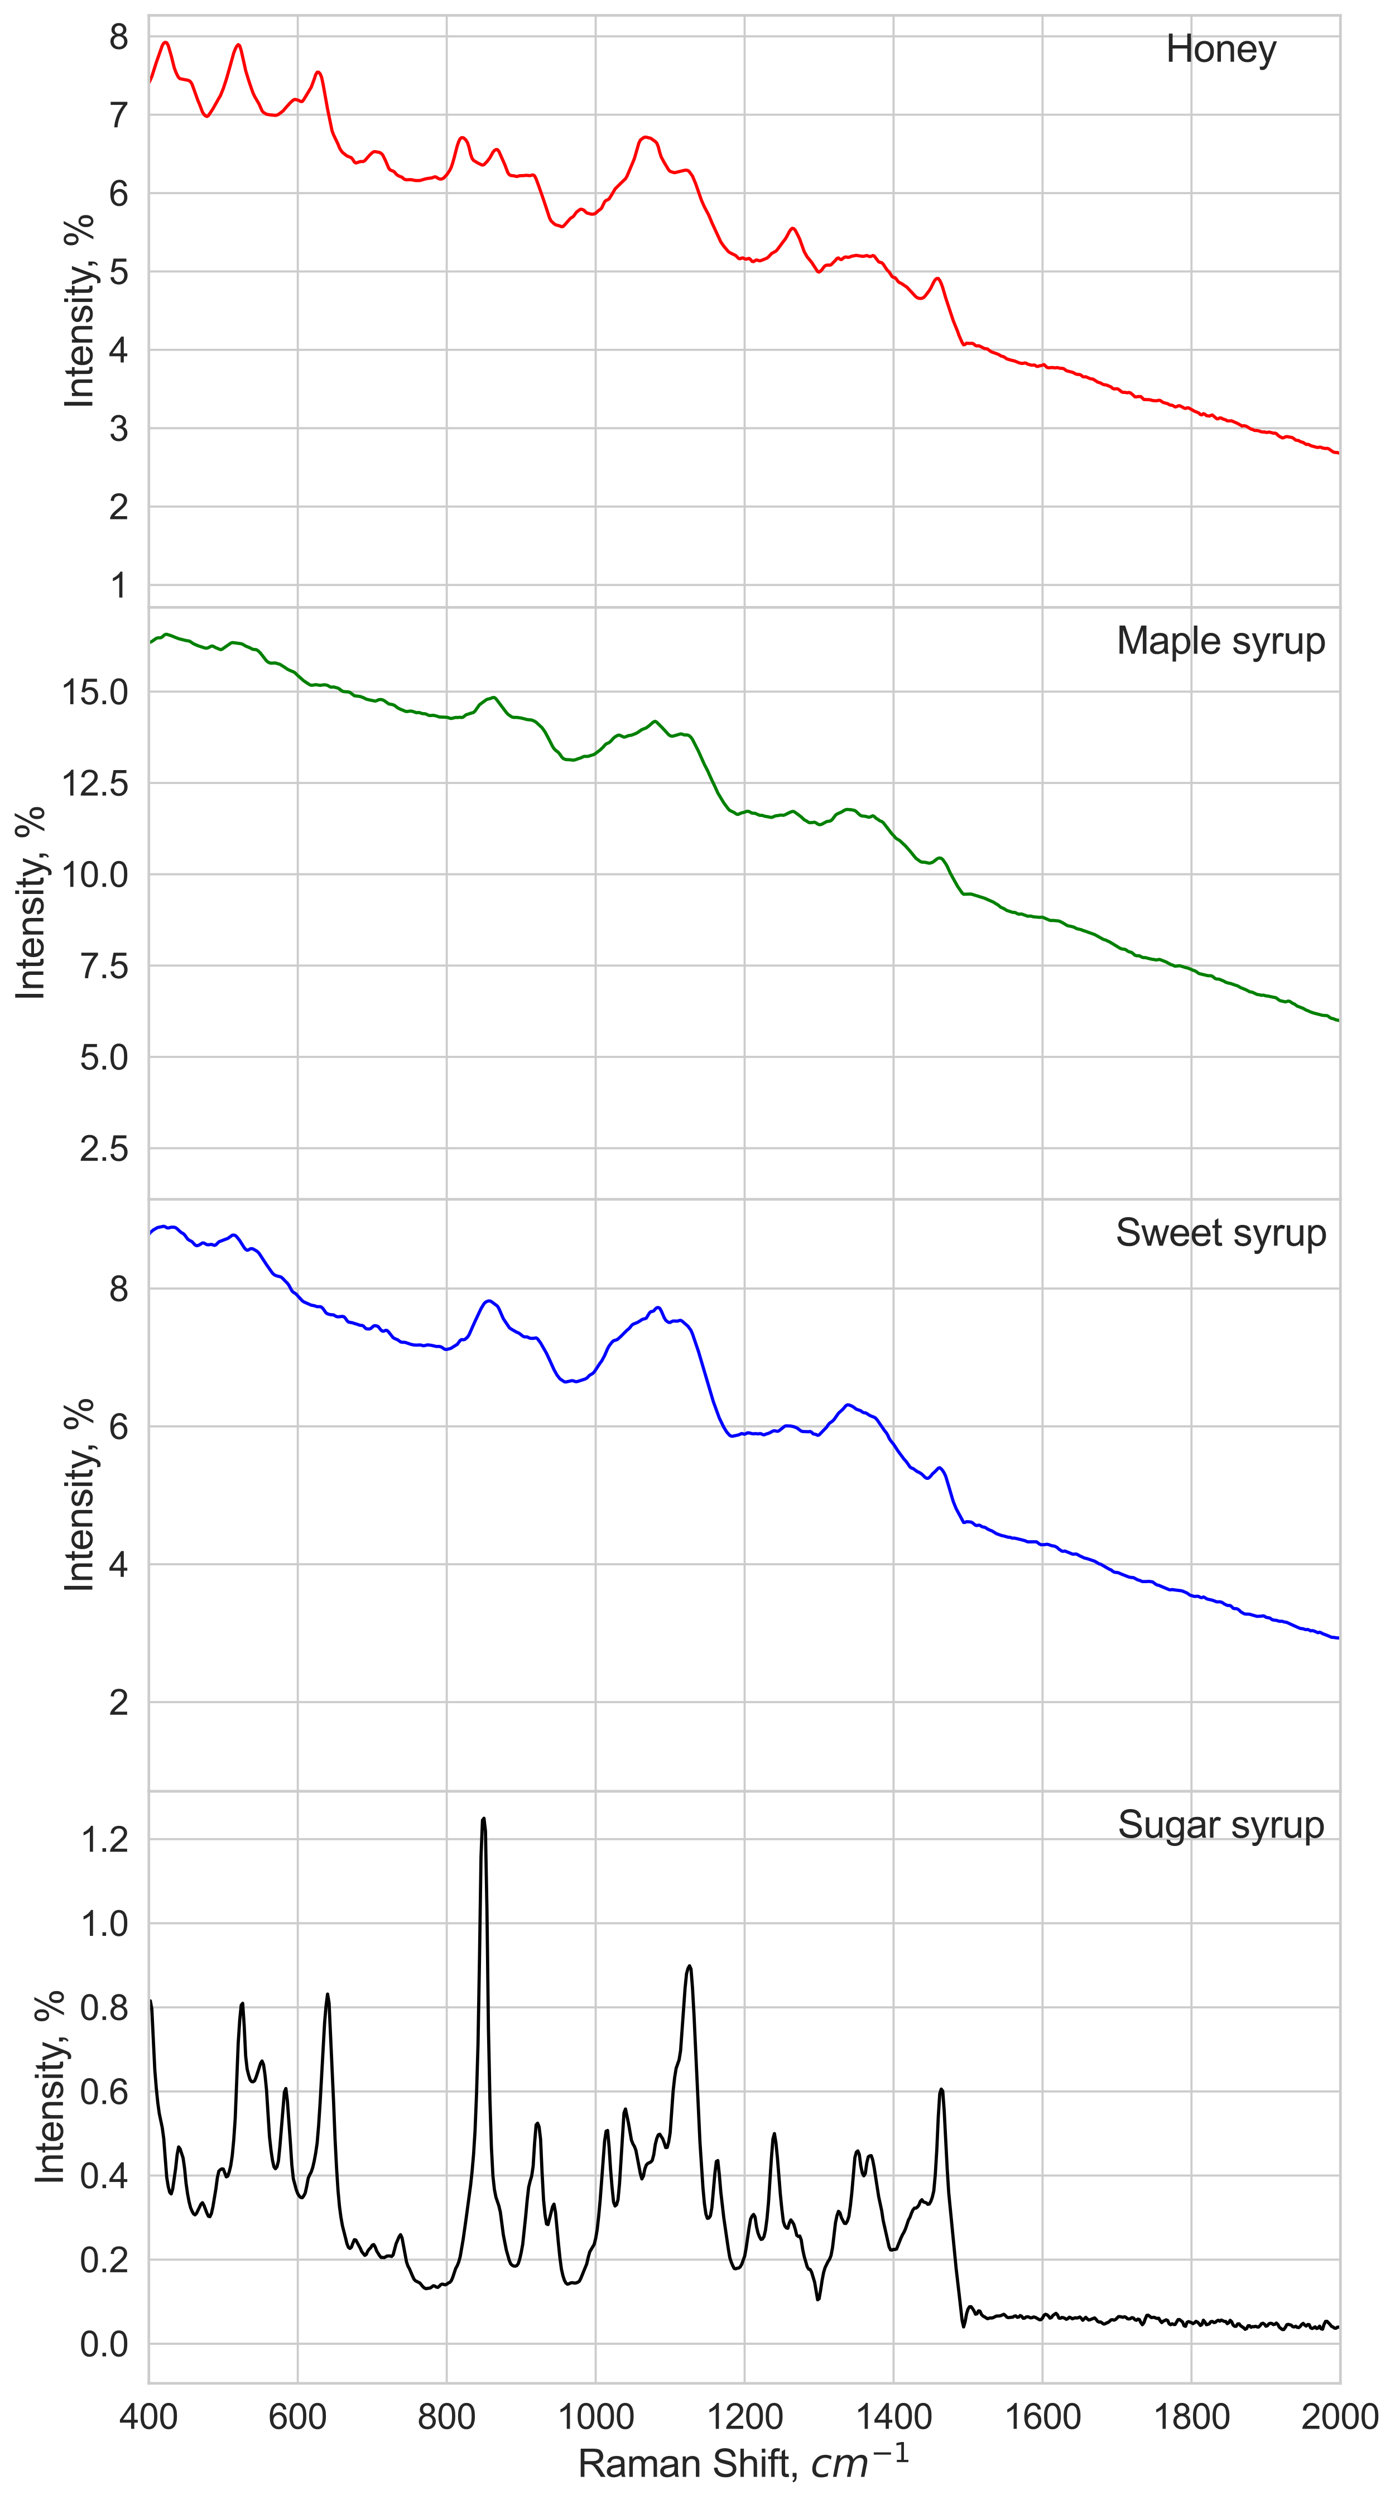 <?xml version="1.0" encoding="utf-8" standalone="no"?>
<!DOCTYPE svg PUBLIC "-//W3C//DTD SVG 1.1//EN"
  "http://www.w3.org/Graphics/SVG/1.1/DTD/svg11.dtd">
<svg xmlns:xlink="http://www.w3.org/1999/xlink" width="653.254pt" height="1170.69pt" viewBox="0 0 653.254 1170.69" xmlns="http://www.w3.org/2000/svg" version="1.1">
 <defs>
  <style type="text/css">*{stroke-linejoin: round; stroke-linecap: butt}</style>
 </defs>
 <g id="figure_1">
  <g id="patch_1">
   <path d="M 0 1170.69 
L 653.254 1170.69 
L 653.254 0 
L 0 0 
z
" style="fill: #ffffff"/>
  </g>
  <g id="axes_1">
   <g id="patch_2">
    <path d="M 69.702 284.4 
L 627.702 284.4 
L 627.702 7.2 
L 69.702 7.2 
z
" style="fill: #ffffff"/>
   </g>
   <g id="matplotlib.axis_1">
    <g id="xtick_1">
     <g id="line2d_1">
      <path d="M 69.702 284.4 
L 69.702 7.2 
" clip-path="url(#p7df797e225)" style="fill: none; stroke: #cccccc; stroke-linecap: round"/>
     </g>
    </g>
    <g id="xtick_2">
     <g id="line2d_2">
      <path d="M 139.452 284.4 
L 139.452 7.2 
" clip-path="url(#p7df797e225)" style="fill: none; stroke: #cccccc; stroke-linecap: round"/>
     </g>
    </g>
    <g id="xtick_3">
     <g id="line2d_3">
      <path d="M 209.202 284.4 
L 209.202 7.2 
" clip-path="url(#p7df797e225)" style="fill: none; stroke: #cccccc; stroke-linecap: round"/>
     </g>
    </g>
    <g id="xtick_4">
     <g id="line2d_4">
      <path d="M 278.952 284.4 
L 278.952 7.2 
" clip-path="url(#p7df797e225)" style="fill: none; stroke: #cccccc; stroke-linecap: round"/>
     </g>
    </g>
    <g id="xtick_5">
     <g id="line2d_5">
      <path d="M 348.702 284.4 
L 348.702 7.2 
" clip-path="url(#p7df797e225)" style="fill: none; stroke: #cccccc; stroke-linecap: round"/>
     </g>
    </g>
    <g id="xtick_6">
     <g id="line2d_6">
      <path d="M 418.452 284.4 
L 418.452 7.2 
" clip-path="url(#p7df797e225)" style="fill: none; stroke: #cccccc; stroke-linecap: round"/>
     </g>
    </g>
    <g id="xtick_7">
     <g id="line2d_7">
      <path d="M 488.202 284.4 
L 488.202 7.2 
" clip-path="url(#p7df797e225)" style="fill: none; stroke: #cccccc; stroke-linecap: round"/>
     </g>
    </g>
    <g id="xtick_8">
     <g id="line2d_8">
      <path d="M 557.952 284.4 
L 557.952 7.2 
" clip-path="url(#p7df797e225)" style="fill: none; stroke: #cccccc; stroke-linecap: round"/>
     </g>
    </g>
    <g id="xtick_9">
     <g id="line2d_9">
      <path d="M 627.702 284.4 
L 627.702 7.2 
" clip-path="url(#p7df797e225)" style="fill: none; stroke: #cccccc; stroke-linecap: round"/>
     </g>
    </g>
   </g>
   <g id="matplotlib.axis_2">
    <g id="ytick_1">
     <g id="line2d_10">
      <path d="M 69.702 273.903 
L 627.702 273.903 
" clip-path="url(#p7df797e225)" style="fill: none; stroke: #cccccc; stroke-linecap: round"/>
     </g>
     <g id="text_1">
      <!-- 1 -->
      <g style="fill: #262626" transform="translate(51.027 279.808) scale(0.165 -0.165)">
       <defs>
        <path id="ArialMT-31" d="M 2384 0 
L 1822 0 
L 1822 3584 
Q 1619 3391 1289 3197 
Q 959 3003 697 2906 
L 697 3450 
Q 1169 3672 1522 3987 
Q 1875 4303 2022 4600 
L 2384 4600 
L 2384 0 
z
" transform="scale(0.016)"/>
       </defs>
       <use xlink:href="#ArialMT-31"/>
      </g>
     </g>
    </g>
    <g id="ytick_2">
     <g id="line2d_11">
      <path d="M 69.702 237.206 
L 627.702 237.206 
" clip-path="url(#p7df797e225)" style="fill: none; stroke: #cccccc; stroke-linecap: round"/>
     </g>
     <g id="text_2">
      <!-- 2 -->
      <g style="fill: #262626" transform="translate(51.027 243.111) scale(0.165 -0.165)">
       <defs>
        <path id="ArialMT-32" d="M 3222 541 
L 3222 0 
L 194 0 
Q 188 203 259 391 
Q 375 700 629 1000 
Q 884 1300 1366 1694 
Q 2113 2306 2375 2664 
Q 2638 3022 2638 3341 
Q 2638 3675 2398 3904 
Q 2159 4134 1775 4134 
Q 1369 4134 1125 3890 
Q 881 3647 878 3216 
L 300 3275 
Q 359 3922 746 4261 
Q 1134 4600 1788 4600 
Q 2447 4600 2831 4234 
Q 3216 3869 3216 3328 
Q 3216 3053 3103 2787 
Q 2991 2522 2730 2228 
Q 2469 1934 1863 1422 
Q 1356 997 1212 845 
Q 1069 694 975 541 
L 3222 541 
z
" transform="scale(0.016)"/>
       </defs>
       <use xlink:href="#ArialMT-32"/>
      </g>
     </g>
    </g>
    <g id="ytick_3">
     <g id="line2d_12">
      <path d="M 69.702 200.508 
L 627.702 200.508 
" clip-path="url(#p7df797e225)" style="fill: none; stroke: #cccccc; stroke-linecap: round"/>
     </g>
     <g id="text_3">
      <!-- 3 -->
      <g style="fill: #262626" transform="translate(51.027 206.413) scale(0.165 -0.165)">
       <defs>
        <path id="ArialMT-33" d="M 269 1209 
L 831 1284 
Q 928 806 1161 595 
Q 1394 384 1728 384 
Q 2125 384 2398 659 
Q 2672 934 2672 1341 
Q 2672 1728 2419 1979 
Q 2166 2231 1775 2231 
Q 1616 2231 1378 2169 
L 1441 2663 
Q 1497 2656 1531 2656 
Q 1891 2656 2178 2843 
Q 2466 3031 2466 3422 
Q 2466 3731 2256 3934 
Q 2047 4138 1716 4138 
Q 1388 4138 1169 3931 
Q 950 3725 888 3313 
L 325 3413 
Q 428 3978 793 4289 
Q 1159 4600 1703 4600 
Q 2078 4600 2393 4439 
Q 2709 4278 2876 4000 
Q 3044 3722 3044 3409 
Q 3044 3113 2884 2869 
Q 2725 2625 2413 2481 
Q 2819 2388 3044 2092 
Q 3269 1797 3269 1353 
Q 3269 753 2831 336 
Q 2394 -81 1725 -81 
Q 1122 -81 723 278 
Q 325 638 269 1209 
z
" transform="scale(0.016)"/>
       </defs>
       <use xlink:href="#ArialMT-33"/>
      </g>
     </g>
    </g>
    <g id="ytick_4">
     <g id="line2d_13">
      <path d="M 69.702 163.81 
L 627.702 163.81 
" clip-path="url(#p7df797e225)" style="fill: none; stroke: #cccccc; stroke-linecap: round"/>
     </g>
     <g id="text_4">
      <!-- 4 -->
      <g style="fill: #262626" transform="translate(51.027 169.715) scale(0.165 -0.165)">
       <defs>
        <path id="ArialMT-34" d="M 2069 0 
L 2069 1097 
L 81 1097 
L 81 1613 
L 2172 4581 
L 2631 4581 
L 2631 1613 
L 3250 1613 
L 3250 1097 
L 2631 1097 
L 2631 0 
L 2069 0 
z
M 2069 1613 
L 2069 3678 
L 634 1613 
L 2069 1613 
z
" transform="scale(0.016)"/>
       </defs>
       <use xlink:href="#ArialMT-34"/>
      </g>
     </g>
    </g>
    <g id="ytick_5">
     <g id="line2d_14">
      <path d="M 69.702 127.113 
L 627.702 127.113 
" clip-path="url(#p7df797e225)" style="fill: none; stroke: #cccccc; stroke-linecap: round"/>
     </g>
     <g id="text_5">
      <!-- 5 -->
      <g style="fill: #262626" transform="translate(51.027 133.018) scale(0.165 -0.165)">
       <defs>
        <path id="ArialMT-35" d="M 266 1200 
L 856 1250 
Q 922 819 1161 601 
Q 1400 384 1738 384 
Q 2144 384 2425 690 
Q 2706 997 2706 1503 
Q 2706 1984 2436 2262 
Q 2166 2541 1728 2541 
Q 1456 2541 1237 2417 
Q 1019 2294 894 2097 
L 366 2166 
L 809 4519 
L 3088 4519 
L 3088 3981 
L 1259 3981 
L 1013 2750 
Q 1425 3038 1878 3038 
Q 2478 3038 2890 2622 
Q 3303 2206 3303 1553 
Q 3303 931 2941 478 
Q 2500 -78 1738 -78 
Q 1113 -78 717 272 
Q 322 622 266 1200 
z
" transform="scale(0.016)"/>
       </defs>
       <use xlink:href="#ArialMT-35"/>
      </g>
     </g>
    </g>
    <g id="ytick_6">
     <g id="line2d_15">
      <path d="M 69.702 90.415 
L 627.702 90.415 
" clip-path="url(#p7df797e225)" style="fill: none; stroke: #cccccc; stroke-linecap: round"/>
     </g>
     <g id="text_6">
      <!-- 6 -->
      <g style="fill: #262626" transform="translate(51.027 96.32) scale(0.165 -0.165)">
       <defs>
        <path id="ArialMT-36" d="M 3184 3459 
L 2625 3416 
Q 2550 3747 2413 3897 
Q 2184 4138 1850 4138 
Q 1581 4138 1378 3988 
Q 1113 3794 959 3422 
Q 806 3050 800 2363 
Q 1003 2672 1297 2822 
Q 1591 2972 1913 2972 
Q 2475 2972 2870 2558 
Q 3266 2144 3266 1488 
Q 3266 1056 3080 686 
Q 2894 316 2569 119 
Q 2244 -78 1831 -78 
Q 1128 -78 684 439 
Q 241 956 241 2144 
Q 241 3472 731 4075 
Q 1159 4600 1884 4600 
Q 2425 4600 2770 4297 
Q 3116 3994 3184 3459 
z
M 888 1484 
Q 888 1194 1011 928 
Q 1134 663 1356 523 
Q 1578 384 1822 384 
Q 2178 384 2434 671 
Q 2691 959 2691 1453 
Q 2691 1928 2437 2201 
Q 2184 2475 1800 2475 
Q 1419 2475 1153 2201 
Q 888 1928 888 1484 
z
" transform="scale(0.016)"/>
       </defs>
       <use xlink:href="#ArialMT-36"/>
      </g>
     </g>
    </g>
    <g id="ytick_7">
     <g id="line2d_16">
      <path d="M 69.702 53.717 
L 627.702 53.717 
" clip-path="url(#p7df797e225)" style="fill: none; stroke: #cccccc; stroke-linecap: round"/>
     </g>
     <g id="text_7">
      <!-- 7 -->
      <g style="fill: #262626" transform="translate(51.027 59.622) scale(0.165 -0.165)">
       <defs>
        <path id="ArialMT-37" d="M 303 3981 
L 303 4522 
L 3269 4522 
L 3269 4084 
Q 2831 3619 2401 2847 
Q 1972 2075 1738 1259 
Q 1569 684 1522 0 
L 944 0 
Q 953 541 1156 1306 
Q 1359 2072 1739 2783 
Q 2119 3494 2547 3981 
L 303 3981 
z
" transform="scale(0.016)"/>
       </defs>
       <use xlink:href="#ArialMT-37"/>
      </g>
     </g>
    </g>
    <g id="ytick_8">
     <g id="line2d_17">
      <path d="M 69.702 17.019 
L 627.702 17.019 
" clip-path="url(#p7df797e225)" style="fill: none; stroke: #cccccc; stroke-linecap: round"/>
     </g>
     <g id="text_8">
      <!-- 8 -->
      <g style="fill: #262626" transform="translate(51.027 22.925) scale(0.165 -0.165)">
       <defs>
        <path id="ArialMT-38" d="M 1131 2484 
Q 781 2613 612 2850 
Q 444 3088 444 3419 
Q 444 3919 803 4259 
Q 1163 4600 1759 4600 
Q 2359 4600 2725 4251 
Q 3091 3903 3091 3403 
Q 3091 3084 2923 2848 
Q 2756 2613 2416 2484 
Q 2838 2347 3058 2040 
Q 3278 1734 3278 1309 
Q 3278 722 2862 322 
Q 2447 -78 1769 -78 
Q 1091 -78 675 323 
Q 259 725 259 1325 
Q 259 1772 486 2073 
Q 713 2375 1131 2484 
z
M 1019 3438 
Q 1019 3113 1228 2906 
Q 1438 2700 1772 2700 
Q 2097 2700 2305 2904 
Q 2513 3109 2513 3406 
Q 2513 3716 2298 3927 
Q 2084 4138 1766 4138 
Q 1444 4138 1231 3931 
Q 1019 3725 1019 3438 
z
M 838 1322 
Q 838 1081 952 856 
Q 1066 631 1291 507 
Q 1516 384 1775 384 
Q 2178 384 2440 643 
Q 2703 903 2703 1303 
Q 2703 1709 2433 1975 
Q 2163 2241 1756 2241 
Q 1359 2241 1098 1978 
Q 838 1716 838 1322 
z
" transform="scale(0.016)"/>
       </defs>
       <use xlink:href="#ArialMT-38"/>
      </g>
     </g>
    </g>
    <g id="text_9">
     <!-- Intensity, % -->
     <g style="fill: #262626" transform="translate(43.238 191.655) rotate(-90) scale(0.18 -0.18)">
      <defs>
       <path id="ArialMT-49" d="M 597 0 
L 597 4581 
L 1203 4581 
L 1203 0 
L 597 0 
z
" transform="scale(0.016)"/>
       <path id="ArialMT-6e" d="M 422 0 
L 422 3319 
L 928 3319 
L 928 2847 
Q 1294 3394 1984 3394 
Q 2284 3394 2536 3286 
Q 2788 3178 2913 3003 
Q 3038 2828 3088 2588 
Q 3119 2431 3119 2041 
L 3119 0 
L 2556 0 
L 2556 2019 
Q 2556 2363 2490 2533 
Q 2425 2703 2258 2804 
Q 2091 2906 1866 2906 
Q 1506 2906 1245 2678 
Q 984 2450 984 1813 
L 984 0 
L 422 0 
z
" transform="scale(0.016)"/>
       <path id="ArialMT-74" d="M 1650 503 
L 1731 6 
Q 1494 -44 1306 -44 
Q 1000 -44 831 53 
Q 663 150 594 308 
Q 525 466 525 972 
L 525 2881 
L 113 2881 
L 113 3319 
L 525 3319 
L 525 4141 
L 1084 4478 
L 1084 3319 
L 1650 3319 
L 1650 2881 
L 1084 2881 
L 1084 941 
Q 1084 700 1114 631 
Q 1144 563 1211 522 
Q 1278 481 1403 481 
Q 1497 481 1650 503 
z
" transform="scale(0.016)"/>
       <path id="ArialMT-65" d="M 2694 1069 
L 3275 997 
Q 3138 488 2766 206 
Q 2394 -75 1816 -75 
Q 1088 -75 661 373 
Q 234 822 234 1631 
Q 234 2469 665 2931 
Q 1097 3394 1784 3394 
Q 2450 3394 2872 2941 
Q 3294 2488 3294 1666 
Q 3294 1616 3291 1516 
L 816 1516 
Q 847 969 1125 678 
Q 1403 388 1819 388 
Q 2128 388 2347 550 
Q 2566 713 2694 1069 
z
M 847 1978 
L 2700 1978 
Q 2663 2397 2488 2606 
Q 2219 2931 1791 2931 
Q 1403 2931 1139 2672 
Q 875 2413 847 1978 
z
" transform="scale(0.016)"/>
       <path id="ArialMT-73" d="M 197 991 
L 753 1078 
Q 800 744 1014 566 
Q 1228 388 1613 388 
Q 2000 388 2187 545 
Q 2375 703 2375 916 
Q 2375 1106 2209 1216 
Q 2094 1291 1634 1406 
Q 1016 1563 777 1677 
Q 538 1791 414 1992 
Q 291 2194 291 2438 
Q 291 2659 392 2848 
Q 494 3038 669 3163 
Q 800 3259 1026 3326 
Q 1253 3394 1513 3394 
Q 1903 3394 2198 3281 
Q 2494 3169 2634 2976 
Q 2775 2784 2828 2463 
L 2278 2388 
Q 2241 2644 2061 2787 
Q 1881 2931 1553 2931 
Q 1166 2931 1000 2803 
Q 834 2675 834 2503 
Q 834 2394 903 2306 
Q 972 2216 1119 2156 
Q 1203 2125 1616 2013 
Q 2213 1853 2448 1751 
Q 2684 1650 2818 1456 
Q 2953 1263 2953 975 
Q 2953 694 2789 445 
Q 2625 197 2315 61 
Q 2006 -75 1616 -75 
Q 969 -75 630 194 
Q 291 463 197 991 
z
" transform="scale(0.016)"/>
       <path id="ArialMT-69" d="M 425 3934 
L 425 4581 
L 988 4581 
L 988 3934 
L 425 3934 
z
M 425 0 
L 425 3319 
L 988 3319 
L 988 0 
L 425 0 
z
" transform="scale(0.016)"/>
       <path id="ArialMT-79" d="M 397 -1278 
L 334 -750 
Q 519 -800 656 -800 
Q 844 -800 956 -737 
Q 1069 -675 1141 -563 
Q 1194 -478 1313 -144 
Q 1328 -97 1363 -6 
L 103 3319 
L 709 3319 
L 1400 1397 
Q 1534 1031 1641 628 
Q 1738 1016 1872 1384 
L 2581 3319 
L 3144 3319 
L 1881 -56 
Q 1678 -603 1566 -809 
Q 1416 -1088 1222 -1217 
Q 1028 -1347 759 -1347 
Q 597 -1347 397 -1278 
z
" transform="scale(0.016)"/>
       <path id="ArialMT-2c" d="M 569 0 
L 569 641 
L 1209 641 
L 1209 0 
Q 1209 -353 1084 -570 
Q 959 -788 688 -906 
L 531 -666 
Q 709 -588 793 -436 
Q 878 -284 888 0 
L 569 0 
z
" transform="scale(0.016)"/>
       <path id="ArialMT-20" transform="scale(0.016)"/>
       <path id="ArialMT-25" d="M 372 3481 
Q 372 3972 619 4315 
Q 866 4659 1334 4659 
Q 1766 4659 2048 4351 
Q 2331 4044 2331 3447 
Q 2331 2866 2045 2552 
Q 1759 2238 1341 2238 
Q 925 2238 648 2547 
Q 372 2856 372 3481 
z
M 1350 4272 
Q 1141 4272 1002 4090 
Q 863 3909 863 3425 
Q 863 2984 1003 2804 
Q 1144 2625 1350 2625 
Q 1563 2625 1702 2806 
Q 1841 2988 1841 3469 
Q 1841 3913 1700 4092 
Q 1559 4272 1350 4272 
z
M 1353 -169 
L 3859 4659 
L 4316 4659 
L 1819 -169 
L 1353 -169 
z
M 3334 1075 
Q 3334 1569 3581 1911 
Q 3828 2253 4300 2253 
Q 4731 2253 5014 1945 
Q 5297 1638 5297 1041 
Q 5297 459 5011 145 
Q 4725 -169 4303 -169 
Q 3888 -169 3611 142 
Q 3334 453 3334 1075 
z
M 4316 1866 
Q 4103 1866 3964 1684 
Q 3825 1503 3825 1019 
Q 3825 581 3965 400 
Q 4106 219 4313 219 
Q 4528 219 4667 400 
Q 4806 581 4806 1063 
Q 4806 1506 4665 1686 
Q 4525 1866 4316 1866 
z
" transform="scale(0.016)"/>
      </defs>
      <use xlink:href="#ArialMT-49"/>
      <use xlink:href="#ArialMT-6e" x="27.783"/>
      <use xlink:href="#ArialMT-74" x="83.398"/>
      <use xlink:href="#ArialMT-65" x="111.182"/>
      <use xlink:href="#ArialMT-6e" x="166.797"/>
      <use xlink:href="#ArialMT-73" x="222.412"/>
      <use xlink:href="#ArialMT-69" x="272.412"/>
      <use xlink:href="#ArialMT-74" x="294.629"/>
      <use xlink:href="#ArialMT-79" x="322.412"/>
      <use xlink:href="#ArialMT-2c" x="365.037"/>
      <use xlink:href="#ArialMT-20" x="392.82"/>
      <use xlink:href="#ArialMT-25" x="420.604"/>
     </g>
    </g>
   </g>
   <g id="PolyCollection_1"/>
   <g id="line2d_18">
    <path d="M 69.702 38.896 
L 71.097 35.847 
L 73.19 29.248 
L 75.98 21.333 
L 76.677 20.219 
L 77.375 19.8 
L 78.072 20.042 
L 78.77 21.26 
L 80.165 26.025 
L 81.56 31.595 
L 82.257 33.524 
L 82.955 35.094 
L 83.652 36.326 
L 84.35 36.869 
L 87.14 37.415 
L 87.837 37.532 
L 88.535 37.771 
L 89.232 38.297 
L 89.93 39.393 
L 92.72 47.184 
L 93.417 48.766 
L 94.812 52.466 
L 95.51 53.56 
L 96.207 54.235 
L 96.905 54.544 
L 97.602 54.13 
L 99.695 50.977 
L 102.485 46.017 
L 103.182 44.869 
L 104.577 41.448 
L 105.972 37.21 
L 107.367 32.319 
L 109.46 24.809 
L 110.157 23.004 
L 110.855 21.649 
L 111.552 20.89 
L 112.25 21.423 
L 112.947 23.638 
L 114.342 29.79 
L 115.04 33.043 
L 116.435 37.577 
L 117.83 41.731 
L 118.527 43.639 
L 119.225 45.126 
L 121.317 48.724 
L 122.712 51.876 
L 123.41 52.648 
L 124.805 53.491 
L 126.2 53.743 
L 128.99 54.027 
L 129.687 53.886 
L 130.385 53.571 
L 132.477 52.023 
L 133.872 50.373 
L 135.965 48.07 
L 137.36 46.832 
L 138.057 46.542 
L 139.452 46.826 
L 140.847 47.537 
L 141.545 47.513 
L 142.242 46.646 
L 145.73 40.871 
L 147.125 37.114 
L 147.822 34.992 
L 148.52 33.82 
L 149.217 33.801 
L 149.915 34.538 
L 150.612 36.22 
L 151.31 39.479 
L 153.402 51.137 
L 155.495 61.281 
L 156.192 63.094 
L 158.285 67.493 
L 158.982 69.248 
L 159.68 70.44 
L 160.377 71.361 
L 161.772 72.48 
L 162.47 73.024 
L 163.865 73.576 
L 164.562 73.875 
L 165.26 74.742 
L 165.957 75.872 
L 166.655 76.325 
L 168.747 75.648 
L 170.142 75.639 
L 170.84 75.23 
L 172.932 72.805 
L 174.327 71.473 
L 175.025 71.053 
L 175.722 71.009 
L 177.815 71.406 
L 178.512 71.843 
L 179.21 72.527 
L 180.605 75.369 
L 182 78.704 
L 182.697 79.547 
L 183.395 79.891 
L 184.092 80.096 
L 184.79 80.609 
L 185.487 81.504 
L 186.185 82.083 
L 186.882 82.462 
L 188.277 82.998 
L 188.975 83.645 
L 189.672 84.062 
L 190.37 84.189 
L 192.462 84.113 
L 194.555 84.537 
L 196.647 84.528 
L 199.437 83.715 
L 200.832 83.49 
L 202.227 83.303 
L 203.622 82.78 
L 204.32 82.95 
L 205.017 83.444 
L 205.715 83.769 
L 206.412 83.867 
L 207.11 83.736 
L 207.807 83.325 
L 209.202 81.857 
L 210.597 79.796 
L 211.295 78.367 
L 211.992 76.282 
L 212.69 73.811 
L 214.085 68.416 
L 214.782 66.366 
L 215.48 64.943 
L 216.177 64.46 
L 216.875 64.496 
L 217.572 64.948 
L 218.27 65.72 
L 218.967 66.89 
L 219.665 69.06 
L 220.362 72.127 
L 221.06 74.156 
L 221.757 75.109 
L 223.85 76.375 
L 225.245 77.052 
L 225.942 77.301 
L 226.64 77.101 
L 228.035 75.692 
L 229.43 73.862 
L 230.825 71.288 
L 231.522 70.463 
L 232.22 70.046 
L 232.917 70.055 
L 233.615 70.84 
L 236.405 77.126 
L 237.8 80.826 
L 238.497 81.814 
L 239.195 82.182 
L 240.59 82.309 
L 241.985 82.659 
L 243.38 82.285 
L 245.472 82.217 
L 246.17 82.086 
L 248.262 82.251 
L 248.96 82.013 
L 249.657 81.906 
L 250.355 82.371 
L 251.052 83.744 
L 252.447 87.542 
L 254.54 93.567 
L 255.935 97.746 
L 257.33 102.029 
L 258.027 103.39 
L 259.422 104.731 
L 260.12 105.237 
L 262.212 105.818 
L 262.91 106.15 
L 263.607 106.094 
L 264.305 105.437 
L 267.095 102.265 
L 268.49 101.377 
L 269.885 99.408 
L 271.28 98.302 
L 271.977 97.953 
L 272.675 98.075 
L 273.372 98.384 
L 274.767 99.713 
L 276.86 100.273 
L 277.557 100.286 
L 278.255 100.178 
L 278.952 99.833 
L 280.347 98.532 
L 281.045 98.088 
L 281.742 97.405 
L 283.137 94.468 
L 283.835 93.826 
L 284.532 93.576 
L 285.23 93.111 
L 286.625 90.92 
L 288.02 88.481 
L 290.81 85.699 
L 292.902 83.713 
L 293.6 82.523 
L 295.692 77.599 
L 297.087 74.2 
L 299.18 66.976 
L 299.877 65.592 
L 301.272 64.509 
L 301.97 64.216 
L 302.667 64.25 
L 304.76 64.758 
L 306.852 66.255 
L 307.55 66.986 
L 308.247 68.674 
L 308.945 71.367 
L 309.642 73.513 
L 311.037 76.09 
L 313.13 79.574 
L 313.827 80.254 
L 315.222 80.701 
L 315.92 80.872 
L 320.105 79.854 
L 320.802 79.71 
L 321.5 79.695 
L 322.197 79.875 
L 322.895 80.522 
L 324.29 82.487 
L 325.685 85.788 
L 328.475 93.775 
L 329.87 96.905 
L 331.962 100.853 
L 333.357 104.243 
L 337.542 113.294 
L 338.937 115.279 
L 341.03 117.75 
L 341.727 118.258 
L 344.517 119.645 
L 345.912 121.054 
L 346.61 121.159 
L 347.307 120.83 
L 348.005 120.797 
L 348.702 121.194 
L 349.4 121.36 
L 350.795 120.989 
L 351.492 121.563 
L 352.19 122.403 
L 352.887 122.508 
L 353.585 122.016 
L 354.282 121.726 
L 355.677 122.13 
L 356.375 122.001 
L 359.165 120.863 
L 359.862 120.299 
L 361.257 118.778 
L 362.652 117.96 
L 363.35 117.599 
L 364.047 116.843 
L 366.837 113.066 
L 367.535 112.198 
L 368.232 111.138 
L 369.627 108.485 
L 370.325 107.468 
L 371.022 106.899 
L 371.72 107.07 
L 372.417 107.813 
L 373.812 110.514 
L 374.51 112.018 
L 376.602 117.86 
L 377.997 120.304 
L 380.09 122.837 
L 382.88 127.16 
L 383.577 127.386 
L 384.275 126.9 
L 384.972 126.219 
L 385.67 125.192 
L 386.367 124.458 
L 387.065 124.191 
L 387.762 124.119 
L 388.46 124.165 
L 389.157 123.993 
L 391.25 121.897 
L 391.947 121.018 
L 392.645 120.784 
L 393.342 121.373 
L 394.04 121.549 
L 395.435 120.459 
L 396.132 120.31 
L 396.83 120.478 
L 397.527 120.488 
L 398.922 119.955 
L 401.015 119.567 
L 402.41 119.807 
L 403.805 120.035 
L 404.502 119.994 
L 405.897 119.651 
L 407.292 120.146 
L 407.99 120.034 
L 408.687 119.648 
L 409.385 119.874 
L 411.477 122.604 
L 412.175 122.863 
L 412.872 122.99 
L 413.57 123.642 
L 414.965 125.788 
L 415.662 126.692 
L 416.36 127.338 
L 417.755 129.509 
L 418.452 129.908 
L 419.15 130.034 
L 419.847 130.811 
L 420.545 131.803 
L 421.242 132.359 
L 421.94 132.611 
L 424.73 134.498 
L 428.915 138.99 
L 429.612 139.436 
L 430.31 139.678 
L 431.007 139.752 
L 431.705 139.673 
L 432.402 139.406 
L 433.1 138.762 
L 435.192 136.028 
L 435.89 134.868 
L 437.285 132.036 
L 437.982 130.932 
L 438.68 130.419 
L 439.377 130.401 
L 440.075 131.313 
L 440.772 132.755 
L 441.47 134.732 
L 442.865 139.492 
L 446.352 150.057 
L 448.445 155.218 
L 449.142 157.196 
L 450.537 160.342 
L 451.235 161.473 
L 451.932 161.298 
L 452.63 160.701 
L 454.025 160.811 
L 455.42 160.769 
L 456.117 161.183 
L 456.815 161.82 
L 457.512 161.994 
L 458.21 161.893 
L 458.907 162.118 
L 461 163.2 
L 462.395 163.388 
L 463.79 164.467 
L 464.487 164.829 
L 467.277 165.835 
L 467.975 166.177 
L 468.672 166.676 
L 470.067 167.062 
L 471.462 168.05 
L 473.555 168.676 
L 474.95 168.987 
L 476.345 169.522 
L 477.042 169.843 
L 478.437 170.184 
L 479.135 170.141 
L 479.832 169.944 
L 480.53 170.051 
L 481.227 170.508 
L 482.622 170.894 
L 483.32 171.028 
L 484.017 170.906 
L 484.715 171.027 
L 485.412 171.537 
L 486.11 171.574 
L 486.807 171.275 
L 487.505 171.207 
L 488.9 170.711 
L 490.295 172.05 
L 490.992 172.206 
L 493.085 172.075 
L 493.782 172.285 
L 495.177 172.12 
L 496.572 172.484 
L 497.27 172.461 
L 497.967 172.572 
L 498.665 173.011 
L 499.362 173.596 
L 502.152 174.298 
L 502.85 174.584 
L 503.547 175.022 
L 504.245 175.269 
L 505.64 175.392 
L 506.337 175.722 
L 507.035 176.375 
L 507.732 176.498 
L 508.43 176.409 
L 510.522 177.31 
L 511.917 177.547 
L 514.01 178.92 
L 515.405 179.332 
L 516.102 179.786 
L 516.8 180.09 
L 518.195 180.303 
L 520.287 181.176 
L 520.985 181.843 
L 521.682 182.124 
L 523.077 182.021 
L 523.775 182.278 
L 525.17 183.435 
L 525.867 183.724 
L 526.565 183.694 
L 527.96 183.93 
L 528.657 183.759 
L 529.355 183.958 
L 530.75 185.1 
L 531.447 185.814 
L 532.145 185.845 
L 532.842 185.701 
L 534.237 185.687 
L 535.632 187.06 
L 538.422 187.173 
L 539.817 187.551 
L 541.212 187.691 
L 541.91 187.615 
L 542.607 187.424 
L 543.305 187.525 
L 544.7 188.466 
L 546.792 189.015 
L 547.49 189.457 
L 548.187 189.725 
L 548.885 189.732 
L 550.28 190.541 
L 550.977 190.42 
L 551.675 190.066 
L 552.372 189.963 
L 553.767 190.642 
L 554.465 191.083 
L 555.162 191.256 
L 555.86 190.974 
L 556.557 190.976 
L 559.347 192.546 
L 561.44 193.412 
L 562.137 194.132 
L 562.835 194.266 
L 563.532 193.697 
L 564.23 193.964 
L 564.927 194.625 
L 566.322 194.837 
L 567.02 194.494 
L 567.717 194.322 
L 569.81 196.102 
L 570.507 196.081 
L 571.205 195.693 
L 571.902 195.763 
L 572.6 196.156 
L 573.995 196.62 
L 574.692 197.073 
L 576.785 197.077 
L 579.575 198.286 
L 581.667 199.5 
L 582.365 199.337 
L 583.062 199.418 
L 583.76 199.664 
L 585.852 200.947 
L 586.55 201.071 
L 587.247 201.471 
L 587.945 201.59 
L 588.642 201.567 
L 590.037 201.938 
L 590.735 202.231 
L 591.432 202.291 
L 592.13 202.232 
L 592.827 202.477 
L 593.525 202.467 
L 594.222 202.306 
L 595.617 202.641 
L 596.315 202.861 
L 597.012 202.799 
L 597.71 203.052 
L 598.407 203.777 
L 599.105 204.326 
L 600.5 205.053 
L 601.197 204.925 
L 601.895 204.579 
L 602.592 204.427 
L 604.685 204.789 
L 605.382 204.999 
L 606.777 206.1 
L 608.172 206.297 
L 608.87 206.777 
L 610.265 207.195 
L 611.66 208.109 
L 612.357 208.043 
L 613.055 208.22 
L 613.752 208.678 
L 616.542 209.454 
L 617.24 209.525 
L 617.937 209.375 
L 618.635 209.442 
L 619.332 209.779 
L 620.727 210.007 
L 621.425 209.935 
L 622.122 210.106 
L 624.215 211.565 
L 624.912 211.815 
L 626.307 211.925 
L 627.702 212.374 
L 628.4 212.689 
L 628.4 212.689 
" clip-path="url(#p7df797e225)" style="fill: none; stroke: #ff0000; stroke-width: 1.5; stroke-linecap: round"/>
   </g>
   <g id="patch_3">
    <path d="M 69.702 284.4 
L 69.702 7.2 
" style="fill: none; stroke: #cccccc; stroke-width: 1.25; stroke-linejoin: miter; stroke-linecap: square"/>
   </g>
   <g id="patch_4">
    <path d="M 627.702 284.4 
L 627.702 7.2 
" style="fill: none; stroke: #cccccc; stroke-width: 1.25; stroke-linejoin: miter; stroke-linecap: square"/>
   </g>
   <g id="patch_5">
    <path d="M 69.702 284.4 
L 627.702 284.4 
" style="fill: none; stroke: #cccccc; stroke-width: 1.25; stroke-linejoin: miter; stroke-linecap: square"/>
   </g>
   <g id="patch_6">
    <path d="M 69.702 7.2 
L 627.702 7.2 
" style="fill: none; stroke: #cccccc; stroke-width: 1.25; stroke-linejoin: miter; stroke-linecap: square"/>
   </g>
   <g id="text_10">
    <!-- Honey -->
    <g style="fill: #262626" transform="translate(545.888 28.92) scale(0.18 -0.18)">
     <defs>
      <path id="ArialMT-48" d="M 513 0 
L 513 4581 
L 1119 4581 
L 1119 2700 
L 3500 2700 
L 3500 4581 
L 4106 4581 
L 4106 0 
L 3500 0 
L 3500 2159 
L 1119 2159 
L 1119 0 
L 513 0 
z
" transform="scale(0.016)"/>
      <path id="ArialMT-6f" d="M 213 1659 
Q 213 2581 725 3025 
Q 1153 3394 1769 3394 
Q 2453 3394 2887 2945 
Q 3322 2497 3322 1706 
Q 3322 1066 3130 698 
Q 2938 331 2570 128 
Q 2203 -75 1769 -75 
Q 1072 -75 642 372 
Q 213 819 213 1659 
z
M 791 1659 
Q 791 1022 1069 705 
Q 1347 388 1769 388 
Q 2188 388 2466 706 
Q 2744 1025 2744 1678 
Q 2744 2294 2464 2611 
Q 2184 2928 1769 2928 
Q 1347 2928 1069 2612 
Q 791 2297 791 1659 
z
" transform="scale(0.016)"/>
     </defs>
     <use xlink:href="#ArialMT-48"/>
     <use xlink:href="#ArialMT-6f" x="72.217"/>
     <use xlink:href="#ArialMT-6e" x="127.832"/>
     <use xlink:href="#ArialMT-65" x="183.447"/>
     <use xlink:href="#ArialMT-79" x="239.062"/>
    </g>
   </g>
  </g>
  <g id="axes_2">
   <g id="patch_7">
    <path d="M 69.702 561.6 
L 627.702 561.6 
L 627.702 284.4 
L 69.702 284.4 
z
" style="fill: #ffffff"/>
   </g>
   <g id="matplotlib.axis_3">
    <g id="xtick_10">
     <g id="line2d_19">
      <path d="M 69.702 561.6 
L 69.702 284.4 
" clip-path="url(#pc7f3948535)" style="fill: none; stroke: #cccccc; stroke-linecap: round"/>
     </g>
    </g>
    <g id="xtick_11">
     <g id="line2d_20">
      <path d="M 139.452 561.6 
L 139.452 284.4 
" clip-path="url(#pc7f3948535)" style="fill: none; stroke: #cccccc; stroke-linecap: round"/>
     </g>
    </g>
    <g id="xtick_12">
     <g id="line2d_21">
      <path d="M 209.202 561.6 
L 209.202 284.4 
" clip-path="url(#pc7f3948535)" style="fill: none; stroke: #cccccc; stroke-linecap: round"/>
     </g>
    </g>
    <g id="xtick_13">
     <g id="line2d_22">
      <path d="M 278.952 561.6 
L 278.952 284.4 
" clip-path="url(#pc7f3948535)" style="fill: none; stroke: #cccccc; stroke-linecap: round"/>
     </g>
    </g>
    <g id="xtick_14">
     <g id="line2d_23">
      <path d="M 348.702 561.6 
L 348.702 284.4 
" clip-path="url(#pc7f3948535)" style="fill: none; stroke: #cccccc; stroke-linecap: round"/>
     </g>
    </g>
    <g id="xtick_15">
     <g id="line2d_24">
      <path d="M 418.452 561.6 
L 418.452 284.4 
" clip-path="url(#pc7f3948535)" style="fill: none; stroke: #cccccc; stroke-linecap: round"/>
     </g>
    </g>
    <g id="xtick_16">
     <g id="line2d_25">
      <path d="M 488.202 561.6 
L 488.202 284.4 
" clip-path="url(#pc7f3948535)" style="fill: none; stroke: #cccccc; stroke-linecap: round"/>
     </g>
    </g>
    <g id="xtick_17">
     <g id="line2d_26">
      <path d="M 557.952 561.6 
L 557.952 284.4 
" clip-path="url(#pc7f3948535)" style="fill: none; stroke: #cccccc; stroke-linecap: round"/>
     </g>
    </g>
    <g id="xtick_18">
     <g id="line2d_27">
      <path d="M 627.702 561.6 
L 627.702 284.4 
" clip-path="url(#pc7f3948535)" style="fill: none; stroke: #cccccc; stroke-linecap: round"/>
     </g>
    </g>
   </g>
   <g id="matplotlib.axis_4">
    <g id="ytick_9">
     <g id="line2d_28">
      <path d="M 69.702 537.65 
L 627.702 537.65 
" clip-path="url(#pc7f3948535)" style="fill: none; stroke: #cccccc; stroke-linecap: round"/>
     </g>
     <g id="text_11">
      <!-- 2.5 -->
      <g style="fill: #262626" transform="translate(37.267 543.555) scale(0.165 -0.165)">
       <defs>
        <path id="ArialMT-2e" d="M 581 0 
L 581 641 
L 1222 641 
L 1222 0 
L 581 0 
z
" transform="scale(0.016)"/>
       </defs>
       <use xlink:href="#ArialMT-32"/>
       <use xlink:href="#ArialMT-2e" x="55.615"/>
       <use xlink:href="#ArialMT-35" x="83.398"/>
      </g>
     </g>
    </g>
    <g id="ytick_10">
     <g id="line2d_29">
      <path d="M 69.702 494.892 
L 627.702 494.892 
" clip-path="url(#pc7f3948535)" style="fill: none; stroke: #cccccc; stroke-linecap: round"/>
     </g>
     <g id="text_12">
      <!-- 5.0 -->
      <g style="fill: #262626" transform="translate(37.267 500.797) scale(0.165 -0.165)">
       <defs>
        <path id="ArialMT-30" d="M 266 2259 
Q 266 3072 433 3567 
Q 600 4063 929 4331 
Q 1259 4600 1759 4600 
Q 2128 4600 2406 4451 
Q 2684 4303 2865 4023 
Q 3047 3744 3150 3342 
Q 3253 2941 3253 2259 
Q 3253 1453 3087 958 
Q 2922 463 2592 192 
Q 2263 -78 1759 -78 
Q 1097 -78 719 397 
Q 266 969 266 2259 
z
M 844 2259 
Q 844 1131 1108 757 
Q 1372 384 1759 384 
Q 2147 384 2411 759 
Q 2675 1134 2675 2259 
Q 2675 3391 2411 3762 
Q 2147 4134 1753 4134 
Q 1366 4134 1134 3806 
Q 844 3388 844 2259 
z
" transform="scale(0.016)"/>
       </defs>
       <use xlink:href="#ArialMT-35"/>
       <use xlink:href="#ArialMT-2e" x="55.615"/>
       <use xlink:href="#ArialMT-30" x="83.398"/>
      </g>
     </g>
    </g>
    <g id="ytick_11">
     <g id="line2d_30">
      <path d="M 69.702 452.134 
L 627.702 452.134 
" clip-path="url(#pc7f3948535)" style="fill: none; stroke: #cccccc; stroke-linecap: round"/>
     </g>
     <g id="text_13">
      <!-- 7.5 -->
      <g style="fill: #262626" transform="translate(37.267 458.039) scale(0.165 -0.165)">
       <use xlink:href="#ArialMT-37"/>
       <use xlink:href="#ArialMT-2e" x="55.615"/>
       <use xlink:href="#ArialMT-35" x="83.398"/>
      </g>
     </g>
    </g>
    <g id="ytick_12">
     <g id="line2d_31">
      <path d="M 69.702 409.376 
L 627.702 409.376 
" clip-path="url(#pc7f3948535)" style="fill: none; stroke: #cccccc; stroke-linecap: round"/>
     </g>
     <g id="text_14">
      <!-- 10.0 -->
      <g style="fill: #262626" transform="translate(28.092 415.281) scale(0.165 -0.165)">
       <use xlink:href="#ArialMT-31"/>
       <use xlink:href="#ArialMT-30" x="55.615"/>
       <use xlink:href="#ArialMT-2e" x="111.23"/>
       <use xlink:href="#ArialMT-30" x="139.014"/>
      </g>
     </g>
    </g>
    <g id="ytick_13">
     <g id="line2d_32">
      <path d="M 69.702 366.617 
L 627.702 366.617 
" clip-path="url(#pc7f3948535)" style="fill: none; stroke: #cccccc; stroke-linecap: round"/>
     </g>
     <g id="text_15">
      <!-- 12.5 -->
      <g style="fill: #262626" transform="translate(28.092 372.523) scale(0.165 -0.165)">
       <use xlink:href="#ArialMT-31"/>
       <use xlink:href="#ArialMT-32" x="55.615"/>
       <use xlink:href="#ArialMT-2e" x="111.23"/>
       <use xlink:href="#ArialMT-35" x="139.014"/>
      </g>
     </g>
    </g>
    <g id="ytick_14">
     <g id="line2d_33">
      <path d="M 69.702 323.859 
L 627.702 323.859 
" clip-path="url(#pc7f3948535)" style="fill: none; stroke: #cccccc; stroke-linecap: round"/>
     </g>
     <g id="text_16">
      <!-- 15.0 -->
      <g style="fill: #262626" transform="translate(28.092 329.764) scale(0.165 -0.165)">
       <use xlink:href="#ArialMT-31"/>
       <use xlink:href="#ArialMT-35" x="55.615"/>
       <use xlink:href="#ArialMT-2e" x="111.23"/>
       <use xlink:href="#ArialMT-30" x="139.014"/>
      </g>
     </g>
    </g>
    <g id="text_17">
     <!-- Intensity, % -->
     <g style="fill: #262626" transform="translate(20.303 468.855) rotate(-90) scale(0.18 -0.18)">
      <use xlink:href="#ArialMT-49"/>
      <use xlink:href="#ArialMT-6e" x="27.783"/>
      <use xlink:href="#ArialMT-74" x="83.398"/>
      <use xlink:href="#ArialMT-65" x="111.182"/>
      <use xlink:href="#ArialMT-6e" x="166.797"/>
      <use xlink:href="#ArialMT-73" x="222.412"/>
      <use xlink:href="#ArialMT-69" x="272.412"/>
      <use xlink:href="#ArialMT-74" x="294.629"/>
      <use xlink:href="#ArialMT-79" x="322.412"/>
      <use xlink:href="#ArialMT-2c" x="365.037"/>
      <use xlink:href="#ArialMT-20" x="392.82"/>
      <use xlink:href="#ArialMT-25" x="420.604"/>
     </g>
    </g>
   </g>
   <g id="PolyCollection_2"/>
   <g id="line2d_34">
    <path d="M 69.702 301.005 
L 71.097 300.365 
L 73.19 298.907 
L 73.887 298.676 
L 75.282 298.626 
L 75.98 298.238 
L 76.677 297.58 
L 77.375 297.076 
L 78.072 297 
L 80.165 297.673 
L 82.257 298.521 
L 83.652 299.065 
L 87.14 299.951 
L 88.535 300.148 
L 89.232 300.506 
L 90.627 301.458 
L 92.72 302.367 
L 96.207 303.501 
L 96.905 303.48 
L 97.602 303.263 
L 98.997 302.522 
L 99.695 302.543 
L 101.09 303.302 
L 102.485 303.874 
L 103.182 304.183 
L 103.88 304.079 
L 108.065 301.161 
L 108.762 300.889 
L 110.157 301.039 
L 112.947 301.423 
L 113.645 301.673 
L 115.04 302.524 
L 117.132 303.374 
L 117.83 303.799 
L 118.527 304.074 
L 119.922 304.189 
L 120.62 304.556 
L 121.317 305.14 
L 122.015 305.885 
L 124.805 309.455 
L 125.502 310.016 
L 126.2 310.365 
L 126.897 310.527 
L 128.99 310.441 
L 131.082 311.074 
L 133.175 312.37 
L 134.57 313.352 
L 135.965 314.026 
L 137.36 314.568 
L 138.057 314.972 
L 139.452 316.323 
L 142.242 318.791 
L 145.032 320.633 
L 145.73 320.873 
L 146.427 320.847 
L 147.822 320.585 
L 149.915 320.913 
L 151.31 320.714 
L 152.007 320.647 
L 152.705 320.739 
L 153.402 320.944 
L 154.797 321.725 
L 155.495 321.756 
L 156.192 321.65 
L 157.587 322.032 
L 158.285 322.221 
L 158.982 322.615 
L 159.68 323.214 
L 160.377 323.665 
L 161.075 323.859 
L 163.167 323.993 
L 163.865 324.22 
L 165.957 325.8 
L 167.352 325.96 
L 168.747 326.161 
L 170.142 326.67 
L 171.537 327.375 
L 172.932 327.725 
L 175.722 328.297 
L 176.42 328.077 
L 177.117 327.739 
L 177.815 327.567 
L 178.512 327.571 
L 179.21 327.718 
L 179.907 328.069 
L 182 329.578 
L 184.092 330.012 
L 184.79 330.334 
L 186.185 331.438 
L 187.58 332.15 
L 188.975 332.675 
L 189.672 333.019 
L 190.37 333.186 
L 192.462 332.934 
L 193.857 333.291 
L 194.555 333.612 
L 195.252 333.724 
L 195.95 333.631 
L 196.647 333.724 
L 197.345 334.033 
L 198.042 334.188 
L 198.74 334.177 
L 199.437 334.333 
L 200.832 334.996 
L 201.53 335.049 
L 202.925 334.934 
L 204.32 335.247 
L 205.715 335.728 
L 209.202 335.875 
L 209.9 336.016 
L 210.597 336.299 
L 211.295 336.438 
L 213.387 335.943 
L 214.085 335.983 
L 215.48 335.865 
L 216.177 335.99 
L 216.875 335.795 
L 218.27 334.686 
L 219.665 334.263 
L 220.362 333.991 
L 221.757 333.624 
L 222.455 332.933 
L 224.547 329.985 
L 227.337 327.932 
L 228.035 327.471 
L 229.43 327.127 
L 230.825 326.618 
L 231.522 326.643 
L 232.22 327.146 
L 237.102 333.608 
L 237.8 334.395 
L 239.195 335.417 
L 239.892 335.796 
L 240.59 335.934 
L 241.985 335.922 
L 244.077 336.223 
L 246.867 336.942 
L 248.96 337.158 
L 250.355 337.726 
L 251.052 338.195 
L 253.842 340.765 
L 255.237 342.735 
L 256.632 345.332 
L 258.725 349.441 
L 259.422 350.529 
L 260.12 351.277 
L 261.515 352.365 
L 262.212 353.223 
L 262.91 354.272 
L 263.607 355.068 
L 264.305 355.435 
L 265.002 355.668 
L 266.397 355.725 
L 267.792 355.872 
L 268.49 355.94 
L 269.187 355.832 
L 270.582 355.337 
L 271.977 354.882 
L 273.372 354.224 
L 274.07 354.154 
L 274.767 354.207 
L 275.465 354.135 
L 278.255 353.26 
L 281.045 351.181 
L 282.44 349.853 
L 283.137 349.005 
L 283.835 348.348 
L 285.23 347.717 
L 285.927 347.164 
L 287.322 345.605 
L 288.02 345.031 
L 289.415 344.266 
L 290.112 344.23 
L 292.205 345.185 
L 292.902 345.03 
L 294.297 344.453 
L 295.692 344.253 
L 297.785 343.446 
L 298.482 343.083 
L 300.575 341.63 
L 302.667 340.819 
L 304.062 339.749 
L 305.457 338.503 
L 306.155 337.992 
L 306.852 337.771 
L 307.55 338.183 
L 310.34 340.979 
L 313.13 344.032 
L 313.827 344.52 
L 314.525 344.708 
L 315.222 344.676 
L 318.71 343.656 
L 319.407 343.748 
L 320.105 344.038 
L 320.802 344.173 
L 321.5 344.116 
L 322.197 344.232 
L 322.895 344.614 
L 323.592 345.269 
L 324.29 346.274 
L 327.08 351.741 
L 328.475 354.894 
L 329.87 358.006 
L 331.265 360.662 
L 333.357 365.317 
L 334.752 368.197 
L 336.147 371.3 
L 338.937 375.954 
L 341.03 378.763 
L 341.727 379.482 
L 343.122 380.148 
L 343.82 380.462 
L 344.517 380.983 
L 345.215 381.344 
L 345.912 381.263 
L 346.61 380.885 
L 347.307 380.636 
L 348.702 380.307 
L 349.4 379.989 
L 350.097 379.857 
L 350.795 380.012 
L 352.19 380.766 
L 353.585 380.836 
L 355.677 381.752 
L 357.072 381.816 
L 357.77 382.116 
L 361.257 382.769 
L 361.955 382.556 
L 362.652 382.209 
L 363.35 382.006 
L 364.745 381.824 
L 365.442 381.653 
L 366.837 381.762 
L 367.535 381.568 
L 369.627 380.496 
L 371.022 379.954 
L 371.72 379.992 
L 373.115 380.931 
L 375.207 382.529 
L 376.602 383.853 
L 377.997 384.621 
L 378.695 385.1 
L 379.392 385.247 
L 381.485 385.019 
L 382.182 385.34 
L 382.88 385.848 
L 383.577 386.149 
L 384.275 386.124 
L 384.972 385.882 
L 387.065 384.734 
L 387.762 384.568 
L 388.46 384.538 
L 389.157 384.24 
L 389.855 383.584 
L 391.25 381.711 
L 391.947 381.165 
L 394.04 380.247 
L 395.435 379.396 
L 396.132 379.104 
L 396.83 379.021 
L 398.922 379.218 
L 400.317 379.527 
L 401.015 380.075 
L 402.41 381.397 
L 403.107 381.904 
L 403.805 382.104 
L 405.2 382.22 
L 406.595 382.623 
L 407.292 382.627 
L 408.687 381.986 
L 409.385 382.298 
L 410.082 383.017 
L 412.175 384.421 
L 412.872 384.67 
L 413.57 385.153 
L 415.662 387.851 
L 417.755 390.576 
L 418.452 391.215 
L 419.15 392.087 
L 419.847 392.737 
L 421.242 393.522 
L 424.032 396.117 
L 426.125 398.488 
L 428.915 401.917 
L 430.31 402.915 
L 431.007 403.426 
L 431.705 403.7 
L 433.1 403.751 
L 435.192 404.221 
L 436.587 403.839 
L 437.285 403.363 
L 438.68 402.243 
L 439.377 401.88 
L 440.075 401.751 
L 440.772 401.925 
L 441.47 402.465 
L 442.865 404.447 
L 443.562 405.653 
L 444.957 408.748 
L 446.352 411.31 
L 447.747 413.808 
L 448.445 415.066 
L 450.537 418.102 
L 451.235 418.729 
L 454.722 418.625 
L 461 420.576 
L 465.185 422.415 
L 466.58 423.305 
L 467.277 423.673 
L 468.672 424.839 
L 470.067 425.434 
L 471.462 426.326 
L 474.252 427.233 
L 474.95 427.204 
L 475.647 427.398 
L 476.345 427.822 
L 477.042 428.05 
L 478.437 427.986 
L 481.227 429.023 
L 482.622 428.953 
L 484.017 429.308 
L 485.412 429.419 
L 486.807 429.551 
L 488.202 429.481 
L 491.69 430.98 
L 492.387 431.043 
L 493.085 430.992 
L 495.875 431.259 
L 497.27 431.89 
L 498.665 432.704 
L 499.362 433.185 
L 500.06 433.491 
L 501.455 433.752 
L 502.85 434.116 
L 504.245 434.864 
L 506.337 435.341 
L 507.035 435.668 
L 508.43 436.095 
L 509.825 436.614 
L 512.615 437.611 
L 516.8 439.937 
L 517.497 440.081 
L 519.59 441.039 
L 524.472 444.008 
L 525.17 444.295 
L 525.867 444.444 
L 526.565 444.474 
L 527.262 444.739 
L 527.96 445.282 
L 528.657 445.66 
L 529.355 445.797 
L 530.052 446.055 
L 531.447 447.257 
L 532.145 447.521 
L 533.54 447.54 
L 534.935 448.293 
L 535.632 448.414 
L 536.33 448.388 
L 537.725 448.767 
L 539.817 449.259 
L 540.515 449.273 
L 541.212 449.51 
L 541.91 449.453 
L 542.607 449.262 
L 543.305 449.351 
L 546.095 450.445 
L 548.187 451.614 
L 548.885 451.817 
L 550.28 452.428 
L 552.372 452.19 
L 553.767 452.591 
L 555.162 453.061 
L 555.86 453.181 
L 557.255 453.693 
L 558.65 454.324 
L 559.347 454.504 
L 560.045 454.865 
L 561.44 455.872 
L 565.625 456.866 
L 567.02 456.878 
L 567.717 457.126 
L 569.112 458.242 
L 569.81 458.438 
L 570.507 458.459 
L 571.205 458.603 
L 573.297 459.51 
L 573.995 459.945 
L 575.39 460.377 
L 576.087 460.459 
L 578.877 461.433 
L 579.575 461.626 
L 580.97 462.473 
L 582.365 463.013 
L 583.76 463.603 
L 585.155 464.386 
L 586.55 464.643 
L 587.945 465.315 
L 588.642 465.642 
L 590.037 465.865 
L 590.735 466.061 
L 591.432 465.964 
L 592.13 466.082 
L 592.827 466.354 
L 593.525 466.366 
L 596.315 466.962 
L 597.012 467.066 
L 597.71 467.326 
L 599.105 468.396 
L 599.802 468.672 
L 600.5 468.786 
L 601.895 469.137 
L 603.29 468.758 
L 603.987 468.916 
L 605.382 469.84 
L 606.08 470.113 
L 607.475 471.116 
L 610.265 472.171 
L 611.66 473.008 
L 612.357 473.218 
L 613.752 473.881 
L 615.147 474.348 
L 619.332 475.427 
L 621.425 475.569 
L 622.122 475.945 
L 622.82 476.512 
L 623.517 476.852 
L 624.215 476.959 
L 625.61 477.538 
L 627.005 477.793 
L 628.4 478.456 
L 628.4 478.456 
" clip-path="url(#pc7f3948535)" style="fill: none; stroke: #008000; stroke-width: 1.5; stroke-linecap: round"/>
   </g>
   <g id="patch_8">
    <path d="M 69.702 561.6 
L 69.702 284.4 
" style="fill: none; stroke: #cccccc; stroke-width: 1.25; stroke-linejoin: miter; stroke-linecap: square"/>
   </g>
   <g id="patch_9">
    <path d="M 627.702 561.6 
L 627.702 284.4 
" style="fill: none; stroke: #cccccc; stroke-width: 1.25; stroke-linejoin: miter; stroke-linecap: square"/>
   </g>
   <g id="patch_10">
    <path d="M 69.702 561.6 
L 627.702 561.6 
" style="fill: none; stroke: #cccccc; stroke-width: 1.25; stroke-linejoin: miter; stroke-linecap: square"/>
   </g>
   <g id="patch_11">
    <path d="M 69.702 284.4 
L 627.702 284.4 
" style="fill: none; stroke: #cccccc; stroke-width: 1.25; stroke-linejoin: miter; stroke-linecap: square"/>
   </g>
   <g id="text_18">
    <!-- Maple syrup -->
    <g style="fill: #262626" transform="translate(522.885 306.12) scale(0.18 -0.18)">
     <defs>
      <path id="ArialMT-4d" d="M 475 0 
L 475 4581 
L 1388 4581 
L 2472 1338 
Q 2622 884 2691 659 
Q 2769 909 2934 1394 
L 4031 4581 
L 4847 4581 
L 4847 0 
L 4263 0 
L 4263 3834 
L 2931 0 
L 2384 0 
L 1059 3900 
L 1059 0 
L 475 0 
z
" transform="scale(0.016)"/>
      <path id="ArialMT-61" d="M 2588 409 
Q 2275 144 1986 34 
Q 1697 -75 1366 -75 
Q 819 -75 525 192 
Q 231 459 231 875 
Q 231 1119 342 1320 
Q 453 1522 633 1644 
Q 813 1766 1038 1828 
Q 1203 1872 1538 1913 
Q 2219 1994 2541 2106 
Q 2544 2222 2544 2253 
Q 2544 2597 2384 2738 
Q 2169 2928 1744 2928 
Q 1347 2928 1158 2789 
Q 969 2650 878 2297 
L 328 2372 
Q 403 2725 575 2942 
Q 747 3159 1072 3276 
Q 1397 3394 1825 3394 
Q 2250 3394 2515 3294 
Q 2781 3194 2906 3042 
Q 3031 2891 3081 2659 
Q 3109 2516 3109 2141 
L 3109 1391 
Q 3109 606 3145 398 
Q 3181 191 3288 0 
L 2700 0 
Q 2613 175 2588 409 
z
M 2541 1666 
Q 2234 1541 1622 1453 
Q 1275 1403 1131 1340 
Q 988 1278 909 1158 
Q 831 1038 831 891 
Q 831 666 1001 516 
Q 1172 366 1500 366 
Q 1825 366 2078 508 
Q 2331 650 2450 897 
Q 2541 1088 2541 1459 
L 2541 1666 
z
" transform="scale(0.016)"/>
      <path id="ArialMT-70" d="M 422 -1272 
L 422 3319 
L 934 3319 
L 934 2888 
Q 1116 3141 1344 3267 
Q 1572 3394 1897 3394 
Q 2322 3394 2647 3175 
Q 2972 2956 3137 2557 
Q 3303 2159 3303 1684 
Q 3303 1175 3120 767 
Q 2938 359 2589 142 
Q 2241 -75 1856 -75 
Q 1575 -75 1351 44 
Q 1128 163 984 344 
L 984 -1272 
L 422 -1272 
z
M 931 1641 
Q 931 1000 1190 694 
Q 1450 388 1819 388 
Q 2194 388 2461 705 
Q 2728 1022 2728 1688 
Q 2728 2322 2467 2637 
Q 2206 2953 1844 2953 
Q 1484 2953 1207 2617 
Q 931 2281 931 1641 
z
" transform="scale(0.016)"/>
      <path id="ArialMT-6c" d="M 409 0 
L 409 4581 
L 972 4581 
L 972 0 
L 409 0 
z
" transform="scale(0.016)"/>
      <path id="ArialMT-72" d="M 416 0 
L 416 3319 
L 922 3319 
L 922 2816 
Q 1116 3169 1280 3281 
Q 1444 3394 1641 3394 
Q 1925 3394 2219 3213 
L 2025 2691 
Q 1819 2813 1613 2813 
Q 1428 2813 1281 2702 
Q 1134 2591 1072 2394 
Q 978 2094 978 1738 
L 978 0 
L 416 0 
z
" transform="scale(0.016)"/>
      <path id="ArialMT-75" d="M 2597 0 
L 2597 488 
Q 2209 -75 1544 -75 
Q 1250 -75 995 37 
Q 741 150 617 320 
Q 494 491 444 738 
Q 409 903 409 1263 
L 409 3319 
L 972 3319 
L 972 1478 
Q 972 1038 1006 884 
Q 1059 663 1231 536 
Q 1403 409 1656 409 
Q 1909 409 2131 539 
Q 2353 669 2445 892 
Q 2538 1116 2538 1541 
L 2538 3319 
L 3100 3319 
L 3100 0 
L 2597 0 
z
" transform="scale(0.016)"/>
     </defs>
     <use xlink:href="#ArialMT-4d"/>
     <use xlink:href="#ArialMT-61" x="83.301"/>
     <use xlink:href="#ArialMT-70" x="138.916"/>
     <use xlink:href="#ArialMT-6c" x="194.531"/>
     <use xlink:href="#ArialMT-65" x="216.748"/>
     <use xlink:href="#ArialMT-20" x="272.363"/>
     <use xlink:href="#ArialMT-73" x="300.146"/>
     <use xlink:href="#ArialMT-79" x="350.146"/>
     <use xlink:href="#ArialMT-72" x="400.146"/>
     <use xlink:href="#ArialMT-75" x="433.447"/>
     <use xlink:href="#ArialMT-70" x="489.062"/>
    </g>
   </g>
  </g>
  <g id="axes_3">
   <g id="patch_12">
    <path d="M 69.702 838.8 
L 627.702 838.8 
L 627.702 561.6 
L 69.702 561.6 
z
" style="fill: #ffffff"/>
   </g>
   <g id="matplotlib.axis_5">
    <g id="xtick_19">
     <g id="line2d_35">
      <path d="M 69.702 838.8 
L 69.702 561.6 
" clip-path="url(#p1501dda035)" style="fill: none; stroke: #cccccc; stroke-linecap: round"/>
     </g>
    </g>
    <g id="xtick_20">
     <g id="line2d_36">
      <path d="M 139.452 838.8 
L 139.452 561.6 
" clip-path="url(#p1501dda035)" style="fill: none; stroke: #cccccc; stroke-linecap: round"/>
     </g>
    </g>
    <g id="xtick_21">
     <g id="line2d_37">
      <path d="M 209.202 838.8 
L 209.202 561.6 
" clip-path="url(#p1501dda035)" style="fill: none; stroke: #cccccc; stroke-linecap: round"/>
     </g>
    </g>
    <g id="xtick_22">
     <g id="line2d_38">
      <path d="M 278.952 838.8 
L 278.952 561.6 
" clip-path="url(#p1501dda035)" style="fill: none; stroke: #cccccc; stroke-linecap: round"/>
     </g>
    </g>
    <g id="xtick_23">
     <g id="line2d_39">
      <path d="M 348.702 838.8 
L 348.702 561.6 
" clip-path="url(#p1501dda035)" style="fill: none; stroke: #cccccc; stroke-linecap: round"/>
     </g>
    </g>
    <g id="xtick_24">
     <g id="line2d_40">
      <path d="M 418.452 838.8 
L 418.452 561.6 
" clip-path="url(#p1501dda035)" style="fill: none; stroke: #cccccc; stroke-linecap: round"/>
     </g>
    </g>
    <g id="xtick_25">
     <g id="line2d_41">
      <path d="M 488.202 838.8 
L 488.202 561.6 
" clip-path="url(#p1501dda035)" style="fill: none; stroke: #cccccc; stroke-linecap: round"/>
     </g>
    </g>
    <g id="xtick_26">
     <g id="line2d_42">
      <path d="M 557.952 838.8 
L 557.952 561.6 
" clip-path="url(#p1501dda035)" style="fill: none; stroke: #cccccc; stroke-linecap: round"/>
     </g>
    </g>
    <g id="xtick_27">
     <g id="line2d_43">
      <path d="M 627.702 838.8 
L 627.702 561.6 
" clip-path="url(#p1501dda035)" style="fill: none; stroke: #cccccc; stroke-linecap: round"/>
     </g>
    </g>
   </g>
   <g id="matplotlib.axis_6">
    <g id="ytick_15">
     <g id="line2d_44">
      <path d="M 69.702 797.018 
L 627.702 797.018 
" clip-path="url(#p1501dda035)" style="fill: none; stroke: #cccccc; stroke-linecap: round"/>
     </g>
     <g id="text_19">
      <!-- 2 -->
      <g style="fill: #262626" transform="translate(51.027 802.923) scale(0.165 -0.165)">
       <use xlink:href="#ArialMT-32"/>
      </g>
     </g>
    </g>
    <g id="ytick_16">
     <g id="line2d_45">
      <path d="M 69.702 732.462 
L 627.702 732.462 
" clip-path="url(#p1501dda035)" style="fill: none; stroke: #cccccc; stroke-linecap: round"/>
     </g>
     <g id="text_20">
      <!-- 4 -->
      <g style="fill: #262626" transform="translate(51.027 738.367) scale(0.165 -0.165)">
       <use xlink:href="#ArialMT-34"/>
      </g>
     </g>
    </g>
    <g id="ytick_17">
     <g id="line2d_46">
      <path d="M 69.702 667.906 
L 627.702 667.906 
" clip-path="url(#p1501dda035)" style="fill: none; stroke: #cccccc; stroke-linecap: round"/>
     </g>
     <g id="text_21">
      <!-- 6 -->
      <g style="fill: #262626" transform="translate(51.027 673.811) scale(0.165 -0.165)">
       <use xlink:href="#ArialMT-36"/>
      </g>
     </g>
    </g>
    <g id="ytick_18">
     <g id="line2d_47">
      <path d="M 69.702 603.35 
L 627.702 603.35 
" clip-path="url(#p1501dda035)" style="fill: none; stroke: #cccccc; stroke-linecap: round"/>
     </g>
     <g id="text_22">
      <!-- 8 -->
      <g style="fill: #262626" transform="translate(51.027 609.255) scale(0.165 -0.165)">
       <use xlink:href="#ArialMT-38"/>
      </g>
     </g>
    </g>
    <g id="text_23">
     <!-- Intensity, % -->
     <g style="fill: #262626" transform="translate(43.238 746.055) rotate(-90) scale(0.18 -0.18)">
      <use xlink:href="#ArialMT-49"/>
      <use xlink:href="#ArialMT-6e" x="27.783"/>
      <use xlink:href="#ArialMT-74" x="83.398"/>
      <use xlink:href="#ArialMT-65" x="111.182"/>
      <use xlink:href="#ArialMT-6e" x="166.797"/>
      <use xlink:href="#ArialMT-73" x="222.412"/>
      <use xlink:href="#ArialMT-69" x="272.412"/>
      <use xlink:href="#ArialMT-74" x="294.629"/>
      <use xlink:href="#ArialMT-79" x="322.412"/>
      <use xlink:href="#ArialMT-2c" x="365.037"/>
      <use xlink:href="#ArialMT-20" x="392.82"/>
      <use xlink:href="#ArialMT-25" x="420.604"/>
     </g>
    </g>
   </g>
   <g id="PolyCollection_3"/>
   <g id="line2d_48">
    <path d="M 69.702 578.029 
L 70.4 577.105 
L 71.795 575.933 
L 73.19 575.12 
L 73.887 574.78 
L 76.677 574.2 
L 77.375 574.432 
L 78.072 574.878 
L 78.77 575.032 
L 80.165 574.634 
L 81.56 574.653 
L 82.257 574.865 
L 82.955 575.392 
L 84.35 576.7 
L 85.047 577.238 
L 85.745 577.591 
L 86.442 578.213 
L 87.837 580.165 
L 88.535 580.679 
L 89.93 581.411 
L 91.325 582.96 
L 92.022 583.293 
L 92.72 583.2 
L 93.417 582.887 
L 94.812 582.002 
L 95.51 582.06 
L 96.905 582.813 
L 97.602 582.877 
L 98.997 582.676 
L 100.392 583.15 
L 101.09 582.919 
L 102.485 581.489 
L 105.972 580.146 
L 106.67 579.916 
L 108.762 578.386 
L 109.46 578.308 
L 110.157 578.516 
L 110.855 579.122 
L 112.25 580.881 
L 114.342 584.204 
L 115.04 585.006 
L 115.737 585.439 
L 116.435 585.249 
L 117.132 584.799 
L 117.83 584.649 
L 118.527 584.84 
L 119.922 585.631 
L 120.62 586.133 
L 121.317 586.848 
L 124.805 592.195 
L 127.595 596.157 
L 128.292 596.803 
L 128.99 597.226 
L 130.385 597.657 
L 131.082 597.791 
L 131.78 598.088 
L 132.477 598.716 
L 133.872 600.185 
L 134.57 600.846 
L 135.267 601.803 
L 136.662 604.388 
L 137.36 605.126 
L 138.057 605.495 
L 138.755 606.054 
L 141.545 609.095 
L 142.242 609.588 
L 145.73 611.141 
L 147.125 611.384 
L 148.52 611.858 
L 149.915 611.836 
L 150.612 612.108 
L 151.31 612.832 
L 152.705 614.8 
L 153.402 615.228 
L 154.797 615.607 
L 156.192 615.688 
L 157.587 616.508 
L 158.285 616.606 
L 160.377 616.399 
L 161.075 616.575 
L 161.772 617.312 
L 162.47 618.352 
L 163.167 619.046 
L 165.26 619.447 
L 165.957 619.738 
L 166.655 619.897 
L 168.747 620.614 
L 169.445 620.597 
L 170.142 620.876 
L 170.84 621.653 
L 171.537 622.216 
L 172.932 622.316 
L 173.63 622.068 
L 175.025 620.842 
L 175.722 620.742 
L 176.42 620.888 
L 177.117 621.207 
L 178.512 622.932 
L 179.21 623.358 
L 179.907 623.24 
L 180.605 622.92 
L 181.302 623.043 
L 182 623.724 
L 184.092 626.352 
L 184.79 626.776 
L 186.185 627.343 
L 187.58 628.355 
L 188.277 628.514 
L 189.672 628.552 
L 192.462 629.508 
L 193.857 629.795 
L 195.252 629.851 
L 196.647 629.759 
L 197.345 629.879 
L 198.042 630.116 
L 198.74 630.115 
L 200.135 629.745 
L 201.53 629.868 
L 202.925 630.16 
L 204.32 630.487 
L 205.715 630.482 
L 206.412 630.65 
L 207.11 630.994 
L 207.807 631.544 
L 208.505 631.851 
L 209.202 631.867 
L 210.597 631.538 
L 211.295 631.279 
L 213.387 629.939 
L 214.085 629.554 
L 215.48 627.67 
L 216.177 627.247 
L 216.875 627.339 
L 217.572 627.243 
L 218.27 626.732 
L 218.967 626.065 
L 219.665 625.009 
L 221.06 621.809 
L 222.455 618.704 
L 225.245 612.784 
L 226.64 610.491 
L 227.337 609.776 
L 228.035 609.39 
L 228.732 609.181 
L 229.43 609.183 
L 230.127 609.475 
L 232.917 611.575 
L 233.615 612.727 
L 235.707 617.499 
L 238.497 621.653 
L 239.195 622.227 
L 241.985 623.827 
L 242.682 624.088 
L 243.38 624.501 
L 244.775 625.628 
L 245.472 625.967 
L 246.867 626.019 
L 248.262 626.663 
L 249.657 626.694 
L 251.052 626.474 
L 251.75 626.934 
L 253.145 628.827 
L 255.935 633.73 
L 257.33 636.716 
L 259.422 641.337 
L 260.817 643.844 
L 262.212 645.65 
L 264.305 647.037 
L 265.002 647.116 
L 267.095 646.637 
L 267.792 646.514 
L 268.49 646.56 
L 269.187 646.869 
L 269.885 646.985 
L 270.582 646.844 
L 273.372 645.929 
L 274.07 645.692 
L 274.767 645.327 
L 276.162 643.928 
L 277.557 643.127 
L 278.255 642.454 
L 281.045 638.212 
L 281.742 637.322 
L 283.137 634.75 
L 284.532 631.51 
L 285.23 630.239 
L 286.625 628.426 
L 287.322 627.791 
L 288.717 627.395 
L 289.415 626.974 
L 290.81 625.696 
L 293.6 622.888 
L 294.297 622.363 
L 294.995 621.633 
L 295.692 620.709 
L 296.39 620.094 
L 298.482 619.245 
L 299.877 618.424 
L 300.575 617.914 
L 301.272 617.646 
L 301.97 617.509 
L 302.667 617.2 
L 304.062 614.874 
L 304.76 614.19 
L 305.457 614.084 
L 306.155 613.804 
L 306.852 612.934 
L 307.55 612.365 
L 308.247 612.239 
L 308.945 612.606 
L 309.642 613.801 
L 311.037 617.006 
L 311.735 618.181 
L 312.432 618.791 
L 313.13 619.204 
L 313.827 619.246 
L 314.525 618.828 
L 315.222 618.557 
L 317.315 618.632 
L 318.012 618.353 
L 318.71 618.256 
L 319.407 618.602 
L 322.197 621.039 
L 323.592 622.988 
L 324.29 624.631 
L 327.08 632.829 
L 334.055 656.365 
L 336.845 664.008 
L 338.937 668.321 
L 340.332 670.565 
L 341.727 672.127 
L 342.425 672.476 
L 343.122 672.507 
L 345.912 671.88 
L 347.307 671.252 
L 348.702 671.583 
L 350.097 670.927 
L 350.795 670.964 
L 352.19 671.307 
L 352.887 671.4 
L 353.585 671.278 
L 354.98 671.422 
L 355.677 671.31 
L 356.375 671.334 
L 357.072 671.71 
L 357.77 671.892 
L 359.165 671.336 
L 359.862 671.188 
L 361.257 670.481 
L 361.955 670.073 
L 362.652 669.938 
L 364.047 670.218 
L 364.745 669.997 
L 367.535 667.796 
L 368.232 667.666 
L 370.325 667.749 
L 371.72 668.055 
L 373.115 668.599 
L 375.207 670.118 
L 375.905 670.305 
L 378.695 670.407 
L 379.392 670.273 
L 380.09 670.671 
L 380.787 671.402 
L 382.182 671.712 
L 382.88 672.094 
L 383.577 671.899 
L 387.065 668.318 
L 387.762 667.245 
L 388.46 666.411 
L 389.855 665.433 
L 390.552 664.731 
L 392.645 661.753 
L 394.737 659.859 
L 396.132 658.203 
L 396.83 657.826 
L 397.527 657.871 
L 398.922 658.402 
L 399.62 658.82 
L 401.015 659.88 
L 403.107 660.6 
L 403.805 661.185 
L 404.502 661.501 
L 405.2 661.541 
L 405.897 661.862 
L 407.292 662.802 
L 408.687 663.372 
L 409.385 663.61 
L 410.082 664.089 
L 410.78 664.898 
L 414.267 669.968 
L 414.965 670.787 
L 415.662 671.903 
L 416.36 673.461 
L 417.057 674.567 
L 418.452 676.271 
L 420.545 679.473 
L 423.335 683.247 
L 424.032 683.977 
L 424.73 684.868 
L 426.125 686.891 
L 426.822 687.412 
L 427.52 687.612 
L 429.612 689.143 
L 430.31 689.385 
L 431.705 690.27 
L 433.1 691.685 
L 433.797 692.153 
L 434.495 692.244 
L 435.192 691.851 
L 435.89 691.124 
L 436.587 690.225 
L 437.982 688.958 
L 439.377 687.482 
L 440.075 687.262 
L 440.772 687.811 
L 441.47 688.643 
L 442.167 689.778 
L 442.865 691.267 
L 444.26 695.876 
L 446.352 702.971 
L 447.747 706.437 
L 451.235 712.904 
L 451.932 712.852 
L 452.63 712.541 
L 454.025 712.623 
L 454.722 712.703 
L 455.42 713.06 
L 456.815 714.222 
L 457.512 714.342 
L 458.21 714.145 
L 458.907 714.246 
L 459.605 714.751 
L 460.302 715.031 
L 461 715.112 
L 461.697 715.436 
L 462.395 715.942 
L 463.79 716.605 
L 464.487 716.824 
L 466.58 718.132 
L 467.975 718.65 
L 469.37 719.12 
L 470.067 719.212 
L 472.16 719.832 
L 472.857 719.803 
L 473.555 720.093 
L 474.252 720.256 
L 474.95 720.213 
L 476.345 720.505 
L 479.832 721.385 
L 481.227 721.971 
L 485.412 721.962 
L 486.807 723.028 
L 487.505 723.314 
L 488.9 723.308 
L 490.295 723.101 
L 490.992 723.239 
L 492.387 723.746 
L 493.782 723.988 
L 494.48 724.283 
L 495.177 724.733 
L 495.875 725.413 
L 497.27 726.33 
L 497.967 726.395 
L 498.665 726.271 
L 500.06 726.814 
L 502.152 727.687 
L 502.85 727.762 
L 503.547 727.656 
L 504.245 727.746 
L 505.64 728.533 
L 507.732 729.517 
L 509.127 729.867 
L 512.615 731.03 
L 514.707 732.3 
L 515.405 732.432 
L 519.59 734.864 
L 520.287 735.091 
L 520.985 735.693 
L 521.682 736.116 
L 522.38 736.27 
L 523.077 736.311 
L 523.775 736.468 
L 525.17 737.085 
L 526.565 737.634 
L 528.657 738.458 
L 530.052 738.693 
L 530.75 738.715 
L 532.842 739.808 
L 533.54 739.98 
L 534.935 740.556 
L 537.027 740.569 
L 537.725 740.467 
L 539.12 740.634 
L 539.817 740.758 
L 541.212 741.847 
L 541.91 742.187 
L 542.607 742.311 
L 547.49 744.379 
L 548.187 744.443 
L 548.885 744.307 
L 550.28 744.516 
L 553.07 744.86 
L 553.767 745.023 
L 555.86 745.927 
L 557.255 746.937 
L 559.347 747.548 
L 560.742 747.444 
L 561.44 747.596 
L 562.137 748.024 
L 562.835 748.109 
L 563.532 747.787 
L 564.23 748.078 
L 564.927 748.587 
L 565.625 748.837 
L 567.717 749.287 
L 569.81 750.084 
L 571.205 750.041 
L 571.902 750.195 
L 572.6 750.529 
L 573.297 751.056 
L 574.692 751.722 
L 576.087 751.803 
L 576.785 752.323 
L 577.482 753.09 
L 578.18 753.259 
L 578.877 753.212 
L 579.575 753.466 
L 580.272 753.936 
L 580.97 754.683 
L 582.365 755.516 
L 583.062 755.776 
L 585.155 755.857 
L 588.642 756.875 
L 590.735 756.757 
L 591.432 756.635 
L 592.13 756.764 
L 592.827 757.293 
L 593.525 757.472 
L 594.222 757.522 
L 594.92 757.789 
L 595.617 758.376 
L 596.315 758.59 
L 597.71 758.726 
L 599.105 759.174 
L 600.5 759.175 
L 601.197 759.438 
L 602.592 759.69 
L 606.08 761.298 
L 608.172 762.228 
L 608.87 762.528 
L 610.265 762.674 
L 610.962 762.95 
L 611.66 763.085 
L 612.357 762.998 
L 613.055 763.256 
L 613.752 763.661 
L 614.45 763.533 
L 615.147 763.656 
L 617.24 764.529 
L 617.937 764.303 
L 618.635 764.525 
L 619.332 764.969 
L 620.727 765.481 
L 622.122 766.042 
L 623.517 766.661 
L 624.912 766.756 
L 625.61 766.923 
L 627.005 766.978 
L 628.4 767.456 
L 628.4 767.456 
" clip-path="url(#p1501dda035)" style="fill: none; stroke: #0000ff; stroke-width: 1.5; stroke-linecap: round"/>
   </g>
   <g id="patch_13">
    <path d="M 69.702 838.8 
L 69.702 561.6 
" style="fill: none; stroke: #cccccc; stroke-width: 1.25; stroke-linejoin: miter; stroke-linecap: square"/>
   </g>
   <g id="patch_14">
    <path d="M 627.702 838.8 
L 627.702 561.6 
" style="fill: none; stroke: #cccccc; stroke-width: 1.25; stroke-linejoin: miter; stroke-linecap: square"/>
   </g>
   <g id="patch_15">
    <path d="M 69.702 838.8 
L 627.702 838.8 
" style="fill: none; stroke: #cccccc; stroke-width: 1.25; stroke-linejoin: miter; stroke-linecap: square"/>
   </g>
   <g id="patch_16">
    <path d="M 69.702 561.6 
L 627.702 561.6 
" style="fill: none; stroke: #cccccc; stroke-width: 1.25; stroke-linejoin: miter; stroke-linecap: square"/>
   </g>
   <g id="text_24">
    <!-- Sweet syrup -->
    <g style="fill: #262626" transform="translate(522.383 583.32) scale(0.18 -0.18)">
     <defs>
      <path id="ArialMT-53" d="M 288 1472 
L 859 1522 
Q 900 1178 1048 958 
Q 1197 738 1509 602 
Q 1822 466 2213 466 
Q 2559 466 2825 569 
Q 3091 672 3220 851 
Q 3350 1031 3350 1244 
Q 3350 1459 3225 1620 
Q 3100 1781 2813 1891 
Q 2628 1963 1997 2114 
Q 1366 2266 1113 2400 
Q 784 2572 623 2826 
Q 463 3081 463 3397 
Q 463 3744 659 4045 
Q 856 4347 1234 4503 
Q 1613 4659 2075 4659 
Q 2584 4659 2973 4495 
Q 3363 4331 3572 4012 
Q 3781 3694 3797 3291 
L 3216 3247 
Q 3169 3681 2898 3903 
Q 2628 4125 2100 4125 
Q 1550 4125 1298 3923 
Q 1047 3722 1047 3438 
Q 1047 3191 1225 3031 
Q 1400 2872 2139 2705 
Q 2878 2538 3153 2413 
Q 3553 2228 3743 1945 
Q 3934 1663 3934 1294 
Q 3934 928 3725 604 
Q 3516 281 3123 101 
Q 2731 -78 2241 -78 
Q 1619 -78 1198 103 
Q 778 284 539 648 
Q 300 1013 288 1472 
z
" transform="scale(0.016)"/>
      <path id="ArialMT-77" d="M 1034 0 
L 19 3319 
L 600 3319 
L 1128 1403 
L 1325 691 
Q 1338 744 1497 1375 
L 2025 3319 
L 2603 3319 
L 3100 1394 
L 3266 759 
L 3456 1400 
L 4025 3319 
L 4572 3319 
L 3534 0 
L 2950 0 
L 2422 1988 
L 2294 2553 
L 1622 0 
L 1034 0 
z
" transform="scale(0.016)"/>
     </defs>
     <use xlink:href="#ArialMT-53"/>
     <use xlink:href="#ArialMT-77" x="66.699"/>
     <use xlink:href="#ArialMT-65" x="138.916"/>
     <use xlink:href="#ArialMT-65" x="194.531"/>
     <use xlink:href="#ArialMT-74" x="250.146"/>
     <use xlink:href="#ArialMT-20" x="277.93"/>
     <use xlink:href="#ArialMT-73" x="305.713"/>
     <use xlink:href="#ArialMT-79" x="355.713"/>
     <use xlink:href="#ArialMT-72" x="405.713"/>
     <use xlink:href="#ArialMT-75" x="439.014"/>
     <use xlink:href="#ArialMT-70" x="494.629"/>
    </g>
   </g>
  </g>
  <g id="axes_4">
   <g id="patch_17">
    <path d="M 69.702 1116 
L 627.702 1116 
L 627.702 838.8 
L 69.702 838.8 
z
" style="fill: #ffffff"/>
   </g>
   <g id="matplotlib.axis_7">
    <g id="xtick_28">
     <g id="line2d_49">
      <path d="M 69.702 1116 
L 69.702 838.8 
" clip-path="url(#pfea9c15a25)" style="fill: none; stroke: #cccccc; stroke-linecap: round"/>
     </g>
     <g id="text_25">
      <!-- 400 -->
      <g style="fill: #262626" transform="translate(55.939 1137.31) scale(0.165 -0.165)">
       <use xlink:href="#ArialMT-34"/>
       <use xlink:href="#ArialMT-30" x="55.615"/>
       <use xlink:href="#ArialMT-30" x="111.23"/>
      </g>
     </g>
    </g>
    <g id="xtick_29">
     <g id="line2d_50">
      <path d="M 139.452 1116 
L 139.452 838.8 
" clip-path="url(#pfea9c15a25)" style="fill: none; stroke: #cccccc; stroke-linecap: round"/>
     </g>
     <g id="text_26">
      <!-- 600 -->
      <g style="fill: #262626" transform="translate(125.689 1137.31) scale(0.165 -0.165)">
       <use xlink:href="#ArialMT-36"/>
       <use xlink:href="#ArialMT-30" x="55.615"/>
       <use xlink:href="#ArialMT-30" x="111.23"/>
      </g>
     </g>
    </g>
    <g id="xtick_30">
     <g id="line2d_51">
      <path d="M 209.202 1116 
L 209.202 838.8 
" clip-path="url(#pfea9c15a25)" style="fill: none; stroke: #cccccc; stroke-linecap: round"/>
     </g>
     <g id="text_27">
      <!-- 800 -->
      <g style="fill: #262626" transform="translate(195.439 1137.31) scale(0.165 -0.165)">
       <use xlink:href="#ArialMT-38"/>
       <use xlink:href="#ArialMT-30" x="55.615"/>
       <use xlink:href="#ArialMT-30" x="111.23"/>
      </g>
     </g>
    </g>
    <g id="xtick_31">
     <g id="line2d_52">
      <path d="M 278.952 1116 
L 278.952 838.8 
" clip-path="url(#pfea9c15a25)" style="fill: none; stroke: #cccccc; stroke-linecap: round"/>
     </g>
     <g id="text_28">
      <!-- 1000 -->
      <g style="fill: #262626" transform="translate(260.601 1137.31) scale(0.165 -0.165)">
       <use xlink:href="#ArialMT-31"/>
       <use xlink:href="#ArialMT-30" x="55.615"/>
       <use xlink:href="#ArialMT-30" x="111.23"/>
       <use xlink:href="#ArialMT-30" x="166.846"/>
      </g>
     </g>
    </g>
    <g id="xtick_32">
     <g id="line2d_53">
      <path d="M 348.702 1116 
L 348.702 838.8 
" clip-path="url(#pfea9c15a25)" style="fill: none; stroke: #cccccc; stroke-linecap: round"/>
     </g>
     <g id="text_29">
      <!-- 1200 -->
      <g style="fill: #262626" transform="translate(330.351 1137.31) scale(0.165 -0.165)">
       <use xlink:href="#ArialMT-31"/>
       <use xlink:href="#ArialMT-32" x="55.615"/>
       <use xlink:href="#ArialMT-30" x="111.23"/>
       <use xlink:href="#ArialMT-30" x="166.846"/>
      </g>
     </g>
    </g>
    <g id="xtick_33">
     <g id="line2d_54">
      <path d="M 418.452 1116 
L 418.452 838.8 
" clip-path="url(#pfea9c15a25)" style="fill: none; stroke: #cccccc; stroke-linecap: round"/>
     </g>
     <g id="text_30">
      <!-- 1400 -->
      <g style="fill: #262626" transform="translate(400.101 1137.31) scale(0.165 -0.165)">
       <use xlink:href="#ArialMT-31"/>
       <use xlink:href="#ArialMT-34" x="55.615"/>
       <use xlink:href="#ArialMT-30" x="111.23"/>
       <use xlink:href="#ArialMT-30" x="166.846"/>
      </g>
     </g>
    </g>
    <g id="xtick_34">
     <g id="line2d_55">
      <path d="M 488.202 1116 
L 488.202 838.8 
" clip-path="url(#pfea9c15a25)" style="fill: none; stroke: #cccccc; stroke-linecap: round"/>
     </g>
     <g id="text_31">
      <!-- 1600 -->
      <g style="fill: #262626" transform="translate(469.851 1137.31) scale(0.165 -0.165)">
       <use xlink:href="#ArialMT-31"/>
       <use xlink:href="#ArialMT-36" x="55.615"/>
       <use xlink:href="#ArialMT-30" x="111.23"/>
       <use xlink:href="#ArialMT-30" x="166.846"/>
      </g>
     </g>
    </g>
    <g id="xtick_35">
     <g id="line2d_56">
      <path d="M 557.952 1116 
L 557.952 838.8 
" clip-path="url(#pfea9c15a25)" style="fill: none; stroke: #cccccc; stroke-linecap: round"/>
     </g>
     <g id="text_32">
      <!-- 1800 -->
      <g style="fill: #262626" transform="translate(539.601 1137.31) scale(0.165 -0.165)">
       <use xlink:href="#ArialMT-31"/>
       <use xlink:href="#ArialMT-38" x="55.615"/>
       <use xlink:href="#ArialMT-30" x="111.23"/>
       <use xlink:href="#ArialMT-30" x="166.846"/>
      </g>
     </g>
    </g>
    <g id="xtick_36">
     <g id="line2d_57">
      <path d="M 627.702 1116 
L 627.702 838.8 
" clip-path="url(#pfea9c15a25)" style="fill: none; stroke: #cccccc; stroke-linecap: round"/>
     </g>
     <g id="text_33">
      <!-- 2000 -->
      <g style="fill: #262626" transform="translate(609.351 1137.31) scale(0.165 -0.165)">
       <use xlink:href="#ArialMT-32"/>
       <use xlink:href="#ArialMT-30" x="55.615"/>
       <use xlink:href="#ArialMT-30" x="111.23"/>
       <use xlink:href="#ArialMT-30" x="166.846"/>
      </g>
     </g>
    </g>
    <g id="text_34">
     <!-- Raman Shift, $cm^{-1}$ -->
     <g style="fill: #262626" transform="translate(270.492 1159.912) scale(0.18 -0.18)">
      <defs>
       <path id="ArialMT-52" d="M 503 0 
L 503 4581 
L 2534 4581 
Q 3147 4581 3465 4457 
Q 3784 4334 3975 4021 
Q 4166 3709 4166 3331 
Q 4166 2844 3850 2509 
Q 3534 2175 2875 2084 
Q 3116 1969 3241 1856 
Q 3506 1613 3744 1247 
L 4541 0 
L 3778 0 
L 3172 953 
Q 2906 1366 2734 1584 
Q 2563 1803 2427 1890 
Q 2291 1978 2150 2013 
Q 2047 2034 1813 2034 
L 1109 2034 
L 1109 0 
L 503 0 
z
M 1109 2559 
L 2413 2559 
Q 2828 2559 3062 2645 
Q 3297 2731 3419 2920 
Q 3541 3109 3541 3331 
Q 3541 3656 3305 3865 
Q 3069 4075 2559 4075 
L 1109 4075 
L 1109 2559 
z
" transform="scale(0.016)"/>
       <path id="ArialMT-6d" d="M 422 0 
L 422 3319 
L 925 3319 
L 925 2853 
Q 1081 3097 1340 3245 
Q 1600 3394 1931 3394 
Q 2300 3394 2536 3241 
Q 2772 3088 2869 2813 
Q 3263 3394 3894 3394 
Q 4388 3394 4653 3120 
Q 4919 2847 4919 2278 
L 4919 0 
L 4359 0 
L 4359 2091 
Q 4359 2428 4304 2576 
Q 4250 2725 4106 2815 
Q 3963 2906 3769 2906 
Q 3419 2906 3187 2673 
Q 2956 2441 2956 1928 
L 2956 0 
L 2394 0 
L 2394 2156 
Q 2394 2531 2256 2718 
Q 2119 2906 1806 2906 
Q 1569 2906 1367 2781 
Q 1166 2656 1075 2415 
Q 984 2175 984 1722 
L 984 0 
L 422 0 
z
" transform="scale(0.016)"/>
       <path id="ArialMT-68" d="M 422 0 
L 422 4581 
L 984 4581 
L 984 2938 
Q 1378 3394 1978 3394 
Q 2347 3394 2619 3248 
Q 2891 3103 3008 2847 
Q 3125 2591 3125 2103 
L 3125 0 
L 2563 0 
L 2563 2103 
Q 2563 2525 2380 2717 
Q 2197 2909 1863 2909 
Q 1613 2909 1392 2779 
Q 1172 2650 1078 2428 
Q 984 2206 984 1816 
L 984 0 
L 422 0 
z
" transform="scale(0.016)"/>
       <path id="ArialMT-66" d="M 556 0 
L 556 2881 
L 59 2881 
L 59 3319 
L 556 3319 
L 556 3672 
Q 556 4006 616 4169 
Q 697 4388 901 4523 
Q 1106 4659 1475 4659 
Q 1713 4659 2000 4603 
L 1916 4113 
Q 1741 4144 1584 4144 
Q 1328 4144 1222 4034 
Q 1116 3925 1116 3625 
L 1116 3319 
L 1763 3319 
L 1763 2881 
L 1116 2881 
L 1116 0 
L 556 0 
z
" transform="scale(0.016)"/>
       <path id="DejaVuSans-Oblique-63" d="M 3431 3366 
L 3316 2797 
Q 3109 2947 2876 3022 
Q 2644 3097 2394 3097 
Q 2119 3097 1870 3000 
Q 1622 2903 1453 2725 
Q 1184 2453 1037 2087 
Q 891 1722 891 1331 
Q 891 859 1127 628 
Q 1363 397 1844 397 
Q 2081 397 2348 469 
Q 2616 541 2906 684 
L 2797 116 
Q 2547 13 2283 -39 
Q 2019 -91 1741 -91 
Q 1044 -91 669 257 
Q 294 606 294 1253 
Q 294 1797 489 2255 
Q 684 2713 1069 3078 
Q 1331 3328 1684 3456 
Q 2038 3584 2456 3584 
Q 2700 3584 2940 3529 
Q 3181 3475 3431 3366 
z
" transform="scale(0.016)"/>
       <path id="DejaVuSans-Oblique-6d" d="M 5747 2113 
L 5338 0 
L 4763 0 
L 5166 2094 
Q 5191 2228 5203 2325 
Q 5216 2422 5216 2491 
Q 5216 2772 5059 2928 
Q 4903 3084 4622 3084 
Q 4203 3084 3875 2770 
Q 3547 2456 3450 1953 
L 3066 0 
L 2491 0 
L 2900 2094 
Q 2925 2209 2937 2307 
Q 2950 2406 2950 2484 
Q 2950 2769 2794 2926 
Q 2638 3084 2363 3084 
Q 1938 3084 1609 2770 
Q 1281 2456 1184 1953 
L 800 0 
L 225 0 
L 909 3500 
L 1484 3500 
L 1375 2956 
Q 1609 3263 1923 3423 
Q 2238 3584 2597 3584 
Q 2978 3584 3223 3384 
Q 3469 3184 3519 2828 
Q 3781 3197 4126 3390 
Q 4472 3584 4856 3584 
Q 5306 3584 5551 3325 
Q 5797 3066 5797 2591 
Q 5797 2488 5784 2364 
Q 5772 2241 5747 2113 
z
" transform="scale(0.016)"/>
       <path id="DejaVuSans-2212" d="M 678 2272 
L 4684 2272 
L 4684 1741 
L 678 1741 
L 678 2272 
z
" transform="scale(0.016)"/>
       <path id="DejaVuSans-31" d="M 794 531 
L 1825 531 
L 1825 4091 
L 703 3866 
L 703 4441 
L 1819 4666 
L 2450 4666 
L 2450 531 
L 3481 531 
L 3481 0 
L 794 0 
L 794 531 
z
" transform="scale(0.016)"/>
      </defs>
      <use xlink:href="#ArialMT-52" transform="translate(0 0.684)"/>
      <use xlink:href="#ArialMT-61" transform="translate(72.217 0.684)"/>
      <use xlink:href="#ArialMT-6d" transform="translate(127.832 0.684)"/>
      <use xlink:href="#ArialMT-61" transform="translate(211.133 0.684)"/>
      <use xlink:href="#ArialMT-6e" transform="translate(266.748 0.684)"/>
      <use xlink:href="#ArialMT-20" transform="translate(322.363 0.684)"/>
      <use xlink:href="#ArialMT-53" transform="translate(350.146 0.684)"/>
      <use xlink:href="#ArialMT-68" transform="translate(416.846 0.684)"/>
      <use xlink:href="#ArialMT-69" transform="translate(472.461 0.684)"/>
      <use xlink:href="#ArialMT-66" transform="translate(494.678 0.684)"/>
      <use xlink:href="#ArialMT-74" transform="translate(522.461 0.684)"/>
      <use xlink:href="#ArialMT-2c" transform="translate(550.244 0.684)"/>
      <use xlink:href="#ArialMT-20" transform="translate(578.027 0.684)"/>
      <use xlink:href="#DejaVuSans-Oblique-63" transform="translate(605.811 0.684)"/>
      <use xlink:href="#DejaVuSans-Oblique-6d" transform="translate(660.791 0.684)"/>
      <use xlink:href="#DejaVuSans-2212" transform="translate(762.853 38.966) scale(0.7)"/>
      <use xlink:href="#DejaVuSans-31" transform="translate(821.505 38.966) scale(0.7)"/>
     </g>
    </g>
   </g>
   <g id="matplotlib.axis_8">
    <g id="ytick_19">
     <g id="line2d_58">
      <path d="M 69.702 1097.464 
L 627.702 1097.464 
" clip-path="url(#pfea9c15a25)" style="fill: none; stroke: #cccccc; stroke-linecap: round"/>
     </g>
     <g id="text_35">
      <!-- 0.0 -->
      <g style="fill: #262626" transform="translate(37.267 1103.369) scale(0.165 -0.165)">
       <use xlink:href="#ArialMT-30"/>
       <use xlink:href="#ArialMT-2e" x="55.615"/>
       <use xlink:href="#ArialMT-30" x="83.398"/>
      </g>
     </g>
    </g>
    <g id="ytick_20">
     <g id="line2d_59">
      <path d="M 69.702 1058.084 
L 627.702 1058.084 
" clip-path="url(#pfea9c15a25)" style="fill: none; stroke: #cccccc; stroke-linecap: round"/>
     </g>
     <g id="text_36">
      <!-- 0.2 -->
      <g style="fill: #262626" transform="translate(37.267 1063.989) scale(0.165 -0.165)">
       <use xlink:href="#ArialMT-30"/>
       <use xlink:href="#ArialMT-2e" x="55.615"/>
       <use xlink:href="#ArialMT-32" x="83.398"/>
      </g>
     </g>
    </g>
    <g id="ytick_21">
     <g id="line2d_60">
      <path d="M 69.702 1018.705 
L 627.702 1018.705 
" clip-path="url(#pfea9c15a25)" style="fill: none; stroke: #cccccc; stroke-linecap: round"/>
     </g>
     <g id="text_37">
      <!-- 0.4 -->
      <g style="fill: #262626" transform="translate(37.267 1024.61) scale(0.165 -0.165)">
       <use xlink:href="#ArialMT-30"/>
       <use xlink:href="#ArialMT-2e" x="55.615"/>
       <use xlink:href="#ArialMT-34" x="83.398"/>
      </g>
     </g>
    </g>
    <g id="ytick_22">
     <g id="line2d_61">
      <path d="M 69.702 979.325 
L 627.702 979.325 
" clip-path="url(#pfea9c15a25)" style="fill: none; stroke: #cccccc; stroke-linecap: round"/>
     </g>
     <g id="text_38">
      <!-- 0.6 -->
      <g style="fill: #262626" transform="translate(37.267 985.231) scale(0.165 -0.165)">
       <use xlink:href="#ArialMT-30"/>
       <use xlink:href="#ArialMT-2e" x="55.615"/>
       <use xlink:href="#ArialMT-36" x="83.398"/>
      </g>
     </g>
    </g>
    <g id="ytick_23">
     <g id="line2d_62">
      <path d="M 69.702 939.946 
L 627.702 939.946 
" clip-path="url(#pfea9c15a25)" style="fill: none; stroke: #cccccc; stroke-linecap: round"/>
     </g>
     <g id="text_39">
      <!-- 0.8 -->
      <g style="fill: #262626" transform="translate(37.267 945.851) scale(0.165 -0.165)">
       <use xlink:href="#ArialMT-30"/>
       <use xlink:href="#ArialMT-2e" x="55.615"/>
       <use xlink:href="#ArialMT-38" x="83.398"/>
      </g>
     </g>
    </g>
    <g id="ytick_24">
     <g id="line2d_63">
      <path d="M 69.702 900.567 
L 627.702 900.567 
" clip-path="url(#pfea9c15a25)" style="fill: none; stroke: #cccccc; stroke-linecap: round"/>
     </g>
     <g id="text_40">
      <!-- 1.0 -->
      <g style="fill: #262626" transform="translate(37.267 906.472) scale(0.165 -0.165)">
       <use xlink:href="#ArialMT-31"/>
       <use xlink:href="#ArialMT-2e" x="55.615"/>
       <use xlink:href="#ArialMT-30" x="83.398"/>
      </g>
     </g>
    </g>
    <g id="ytick_25">
     <g id="line2d_64">
      <path d="M 69.702 861.187 
L 627.702 861.187 
" clip-path="url(#pfea9c15a25)" style="fill: none; stroke: #cccccc; stroke-linecap: round"/>
     </g>
     <g id="text_41">
      <!-- 1.2 -->
      <g style="fill: #262626" transform="translate(37.267 867.092) scale(0.165 -0.165)">
       <use xlink:href="#ArialMT-31"/>
       <use xlink:href="#ArialMT-2e" x="55.615"/>
       <use xlink:href="#ArialMT-32" x="83.398"/>
      </g>
     </g>
    </g>
    <g id="text_42">
     <!-- Intensity, % -->
     <g style="fill: #262626" transform="translate(29.479 1023.255) rotate(-90) scale(0.18 -0.18)">
      <use xlink:href="#ArialMT-49"/>
      <use xlink:href="#ArialMT-6e" x="27.783"/>
      <use xlink:href="#ArialMT-74" x="83.398"/>
      <use xlink:href="#ArialMT-65" x="111.182"/>
      <use xlink:href="#ArialMT-6e" x="166.797"/>
      <use xlink:href="#ArialMT-73" x="222.412"/>
      <use xlink:href="#ArialMT-69" x="272.412"/>
      <use xlink:href="#ArialMT-74" x="294.629"/>
      <use xlink:href="#ArialMT-79" x="322.412"/>
      <use xlink:href="#ArialMT-2c" x="365.037"/>
      <use xlink:href="#ArialMT-20" x="392.82"/>
      <use xlink:href="#ArialMT-25" x="420.604"/>
     </g>
    </g>
   </g>
   <g id="PolyCollection_4"/>
   <g id="line2d_65">
    <path d="M 69.702 940.837 
L 70.4 936.925 
L 71.097 940.746 
L 72.492 969.236 
L 73.19 977.814 
L 73.887 984.602 
L 74.585 989.644 
L 75.98 996.285 
L 76.677 1001.398 
L 78.072 1019.493 
L 78.77 1023.809 
L 79.467 1026.535 
L 80.165 1027.309 
L 80.862 1025.054 
L 82.257 1015.33 
L 82.955 1008.878 
L 83.652 1005.301 
L 84.35 1006.22 
L 85.745 1010.485 
L 86.442 1015.409 
L 87.14 1022.416 
L 87.837 1027.283 
L 88.535 1030.932 
L 89.232 1033.705 
L 89.93 1035.394 
L 90.627 1036.633 
L 91.325 1037.111 
L 92.022 1036.414 
L 94.115 1032.107 
L 94.812 1031.414 
L 95.51 1032.634 
L 96.905 1036.318 
L 97.602 1037.761 
L 98.3 1037.964 
L 98.997 1036.48 
L 99.695 1033.396 
L 101.09 1025 
L 101.787 1019.713 
L 102.485 1016.644 
L 103.182 1015.988 
L 103.88 1015.574 
L 104.577 1015.678 
L 105.972 1019.311 
L 106.67 1018.944 
L 107.367 1016.901 
L 108.065 1014.027 
L 108.762 1009.343 
L 109.46 1002.002 
L 110.157 991.84 
L 111.552 956.663 
L 112.25 946.032 
L 112.947 938.955 
L 113.645 938.046 
L 114.342 948.379 
L 115.04 962.754 
L 115.737 968.869 
L 116.435 971.683 
L 117.132 973.833 
L 117.83 974.706 
L 118.527 974.814 
L 119.225 974.318 
L 119.922 972.707 
L 122.015 966.186 
L 122.712 965.068 
L 123.41 966.774 
L 124.107 971.638 
L 124.805 978.59 
L 126.2 1000.514 
L 126.897 1006.771 
L 127.595 1011.571 
L 128.292 1014.6 
L 128.99 1015.522 
L 129.687 1014.653 
L 130.385 1011.933 
L 131.082 1004.898 
L 133.175 979.662 
L 133.872 977.955 
L 134.57 983.648 
L 135.965 1003.099 
L 136.662 1013.749 
L 137.36 1020.179 
L 138.755 1025.453 
L 139.452 1027.215 
L 140.15 1028.32 
L 140.847 1028.975 
L 141.545 1029.088 
L 142.242 1028.22 
L 142.94 1026.847 
L 143.637 1023.684 
L 144.335 1019.934 
L 145.032 1018.325 
L 145.73 1017.068 
L 146.427 1014.994 
L 147.125 1012.003 
L 147.822 1008.221 
L 148.52 1003.446 
L 149.217 995.13 
L 149.915 984.475 
L 152.007 947.161 
L 152.705 939.024 
L 153.402 933.726 
L 154.1 937.888 
L 156.192 983.832 
L 156.89 1001.28 
L 157.587 1014.838 
L 158.285 1025.651 
L 158.982 1033.255 
L 159.68 1038.409 
L 160.377 1042.314 
L 161.772 1047.797 
L 162.47 1050.631 
L 163.167 1052.326 
L 163.865 1052.846 
L 164.562 1052.253 
L 165.26 1050.319 
L 165.957 1048.729 
L 166.655 1048.932 
L 168.747 1052.838 
L 169.445 1054.41 
L 170.84 1056.091 
L 171.537 1055.608 
L 172.235 1054.056 
L 172.932 1053.123 
L 173.63 1052.456 
L 174.327 1051.301 
L 175.025 1051.019 
L 175.722 1052.216 
L 176.42 1054.079 
L 177.815 1056.324 
L 178.512 1057.084 
L 179.21 1057.044 
L 179.907 1057.155 
L 181.302 1056.357 
L 182.697 1056.35 
L 183.395 1056.605 
L 184.092 1055.858 
L 185.487 1050.616 
L 186.882 1047.364 
L 187.58 1046.384 
L 188.277 1047.911 
L 190.37 1059.19 
L 191.067 1061.175 
L 191.765 1062.431 
L 193.16 1065.738 
L 193.857 1067.23 
L 194.555 1067.99 
L 196.647 1069.033 
L 198.042 1070.773 
L 198.74 1071.345 
L 199.437 1071.67 
L 201.53 1071.336 
L 202.925 1070.314 
L 203.622 1070.452 
L 204.32 1070.939 
L 205.017 1071.074 
L 205.715 1070.548 
L 206.412 1069.798 
L 207.11 1069.536 
L 208.505 1069.869 
L 209.202 1069.595 
L 209.9 1069.023 
L 210.597 1068.746 
L 211.295 1068.015 
L 211.992 1066.435 
L 213.387 1062.234 
L 214.085 1060.981 
L 214.782 1059.279 
L 215.48 1056.773 
L 216.875 1048.706 
L 218.27 1038.88 
L 220.362 1023.359 
L 221.06 1016.908 
L 221.757 1008.905 
L 222.455 997.819 
L 223.152 980.624 
L 223.85 957.186 
L 224.547 916.78 
L 225.245 869.443 
L 225.942 852.357 
L 226.64 851.4 
L 227.337 857.427 
L 228.035 894.412 
L 228.732 949.985 
L 229.43 983.26 
L 230.127 1005.657 
L 230.825 1018.859 
L 231.522 1025.21 
L 232.22 1028.783 
L 233.615 1032.893 
L 234.312 1035.868 
L 235.707 1046.482 
L 237.102 1053.569 
L 238.497 1058.506 
L 239.195 1060.1 
L 239.892 1060.754 
L 240.59 1061.071 
L 241.287 1061.139 
L 241.985 1060.904 
L 242.682 1059.989 
L 243.38 1057.832 
L 244.077 1054.735 
L 244.775 1050.902 
L 246.17 1037.756 
L 246.867 1030.261 
L 247.565 1024.163 
L 248.262 1021.3 
L 248.96 1019.04 
L 249.657 1014.35 
L 250.355 1003.318 
L 251.052 995.017 
L 251.75 994.182 
L 252.447 995.88 
L 253.145 1001.721 
L 253.842 1017.265 
L 254.54 1030.115 
L 255.237 1037.137 
L 255.935 1041.376 
L 256.632 1041.659 
L 258.027 1036.198 
L 258.725 1033.375 
L 259.422 1032.093 
L 260.12 1035.798 
L 261.515 1050.536 
L 262.212 1057.338 
L 262.91 1062.528 
L 263.607 1065.599 
L 264.305 1067.762 
L 265.002 1069.046 
L 265.7 1069.567 
L 266.397 1069.412 
L 267.095 1069.037 
L 267.792 1068.857 
L 269.187 1069.071 
L 269.885 1068.949 
L 270.582 1068.655 
L 271.28 1068.202 
L 271.977 1066.885 
L 274.07 1061.746 
L 274.767 1060.051 
L 275.465 1056.987 
L 276.162 1054.442 
L 278.255 1050.913 
L 278.952 1048.13 
L 279.65 1044.023 
L 280.347 1037.802 
L 281.045 1030.233 
L 283.137 1002.46 
L 283.835 997.955 
L 284.532 997.601 
L 285.23 1005.24 
L 285.927 1015.914 
L 286.625 1024.294 
L 287.322 1031.103 
L 288.02 1032.958 
L 288.717 1032.386 
L 289.415 1029.935 
L 290.112 1022.478 
L 292.205 989.41 
L 292.902 987.538 
L 294.297 994.137 
L 295.692 1002.131 
L 296.39 1003.881 
L 297.087 1005.061 
L 297.785 1006.89 
L 299.877 1017.85 
L 300.575 1020.291 
L 301.272 1019.012 
L 301.97 1015.608 
L 302.667 1013.789 
L 303.365 1013.021 
L 304.76 1012.369 
L 305.457 1011.553 
L 306.155 1008.858 
L 306.852 1004.143 
L 307.55 1001.357 
L 308.247 999.672 
L 308.945 999.341 
L 310.34 1001.506 
L 311.037 1003.395 
L 311.735 1005.615 
L 312.432 1005.548 
L 313.13 1003.039 
L 313.827 998.635 
L 315.222 979.18 
L 315.92 972.851 
L 316.617 968.512 
L 318.012 964.521 
L 318.71 960.175 
L 320.802 931.033 
L 321.5 924.16 
L 322.197 921.691 
L 322.895 920.472 
L 323.592 922.041 
L 324.29 930.926 
L 324.987 943.356 
L 327.777 1003.031 
L 329.172 1024.303 
L 329.87 1031.904 
L 330.567 1036.733 
L 331.265 1038.767 
L 331.962 1038.588 
L 332.66 1037.599 
L 333.357 1033.696 
L 334.752 1017.84 
L 335.45 1012.116 
L 336.147 1011.685 
L 336.845 1018.24 
L 337.542 1026.424 
L 338.937 1038.469 
L 341.03 1052.87 
L 341.727 1057.027 
L 342.425 1059.195 
L 343.122 1060.88 
L 343.82 1062.208 
L 344.517 1062.366 
L 345.215 1062.114 
L 345.912 1062.004 
L 346.61 1061.489 
L 347.307 1060.317 
L 348.702 1056.512 
L 349.4 1052.675 
L 350.795 1043.047 
L 351.492 1039.136 
L 352.19 1037.664 
L 352.887 1036.908 
L 353.585 1038.128 
L 354.282 1042.772 
L 354.98 1045.701 
L 355.677 1047.459 
L 356.375 1048.616 
L 357.072 1048.409 
L 357.77 1047.253 
L 358.467 1044.24 
L 359.165 1038.951 
L 359.862 1031.423 
L 361.257 1010.278 
L 361.955 1001.584 
L 362.652 999.054 
L 363.35 1003.337 
L 364.047 1010.308 
L 365.442 1027.667 
L 366.14 1034.54 
L 366.837 1040.269 
L 367.535 1042.326 
L 368.232 1043.228 
L 368.93 1043.394 
L 369.627 1040.919 
L 370.325 1039.483 
L 371.022 1040.348 
L 371.72 1041.569 
L 372.417 1043.839 
L 373.115 1046.693 
L 373.812 1047.222 
L 374.51 1047.02 
L 375.207 1048.844 
L 375.905 1053.386 
L 376.602 1056.607 
L 377.997 1061.404 
L 378.695 1062.54 
L 379.392 1062.693 
L 380.09 1064.027 
L 381.485 1068.684 
L 382.88 1076.888 
L 383.577 1076.389 
L 384.275 1072.435 
L 384.972 1067.812 
L 385.67 1064.167 
L 386.367 1061.807 
L 387.762 1058.967 
L 388.46 1057.905 
L 389.157 1056.129 
L 389.855 1052.498 
L 391.25 1040.729 
L 391.947 1037.43 
L 392.645 1035.448 
L 393.342 1036.168 
L 394.04 1038.478 
L 395.435 1041.09 
L 396.132 1041.142 
L 396.83 1039.987 
L 397.527 1037.835 
L 398.225 1032.85 
L 398.922 1026.425 
L 400.317 1010.319 
L 401.015 1007.768 
L 401.712 1007.165 
L 402.41 1008.905 
L 403.107 1014.221 
L 403.805 1017.496 
L 404.502 1018.835 
L 405.2 1017.773 
L 405.897 1012.845 
L 406.595 1009.949 
L 407.292 1009.47 
L 407.99 1009.384 
L 408.687 1011.469 
L 409.385 1015.152 
L 411.477 1028.637 
L 412.872 1035.117 
L 413.57 1039.712 
L 416.36 1052.154 
L 417.057 1053.534 
L 417.755 1053.603 
L 418.452 1053.259 
L 419.15 1053.325 
L 419.847 1053.098 
L 421.94 1047.88 
L 422.637 1046.394 
L 423.335 1045.202 
L 424.032 1043.642 
L 425.427 1039.514 
L 426.125 1038.267 
L 426.822 1036.349 
L 427.52 1034.806 
L 428.217 1033.954 
L 428.915 1033.946 
L 429.612 1033.465 
L 430.31 1032.527 
L 431.007 1030.766 
L 431.705 1030.027 
L 432.402 1031.04 
L 433.797 1031.482 
L 434.495 1032.197 
L 435.192 1032.01 
L 435.89 1030.788 
L 436.587 1028.821 
L 437.285 1025.843 
L 437.982 1018.243 
L 438.68 1006.744 
L 439.377 991.292 
L 440.075 980.364 
L 440.772 978.225 
L 441.47 979.178 
L 442.167 988.698 
L 443.562 1015.581 
L 444.26 1026.647 
L 447.747 1062.258 
L 449.142 1074.262 
L 450.537 1086.524 
L 451.235 1089.587 
L 451.932 1087.208 
L 452.63 1083.419 
L 453.327 1081.182 
L 454.025 1080.145 
L 454.722 1080.11 
L 455.42 1080.95 
L 456.117 1082.09 
L 456.815 1083.628 
L 457.512 1083.45 
L 458.21 1082.067 
L 458.907 1082.192 
L 459.605 1083.756 
L 460.302 1084.499 
L 461 1084.851 
L 462.395 1085.744 
L 463.79 1085.349 
L 464.487 1085.423 
L 465.185 1085.206 
L 466.58 1084.492 
L 467.975 1084.449 
L 468.672 1084.3 
L 470.067 1083.673 
L 470.765 1084.203 
L 471.462 1084.986 
L 472.16 1085.245 
L 473.555 1085.062 
L 474.252 1085.039 
L 474.95 1084.543 
L 475.647 1084.423 
L 476.345 1085.069 
L 477.042 1084.988 
L 477.74 1084.267 
L 478.437 1084.618 
L 479.135 1085.54 
L 479.832 1085.466 
L 480.53 1084.937 
L 481.227 1084.81 
L 481.925 1085.016 
L 482.622 1085.364 
L 483.32 1085.24 
L 484.017 1084.926 
L 484.715 1085.065 
L 486.807 1086.236 
L 487.505 1086.172 
L 488.202 1085.403 
L 488.9 1084.11 
L 489.597 1083.673 
L 490.295 1083.904 
L 490.992 1084.521 
L 491.69 1085.471 
L 492.387 1085.178 
L 493.085 1084.172 
L 494.48 1083.224 
L 495.177 1083.905 
L 495.875 1085.444 
L 496.572 1085.539 
L 497.27 1085.151 
L 497.967 1085.27 
L 498.665 1085.568 
L 499.362 1086.024 
L 500.06 1085.682 
L 500.757 1085.044 
L 501.455 1085.297 
L 502.152 1085.782 
L 503.547 1085.294 
L 504.245 1085.45 
L 504.942 1085.267 
L 505.64 1084.945 
L 506.337 1085.535 
L 507.035 1086.483 
L 508.43 1085.075 
L 509.127 1085.798 
L 509.825 1086.357 
L 510.522 1086.192 
L 511.917 1085.63 
L 512.615 1085.354 
L 513.312 1086.073 
L 514.01 1087.009 
L 514.707 1087.332 
L 515.405 1087.259 
L 516.8 1088.231 
L 517.497 1088.146 
L 518.195 1087.719 
L 518.892 1087.478 
L 519.59 1086.968 
L 520.287 1086.267 
L 520.985 1086.205 
L 521.682 1086.407 
L 522.38 1086.144 
L 523.775 1084.751 
L 524.472 1084.769 
L 525.867 1085.086 
L 526.565 1084.815 
L 527.262 1085.097 
L 527.96 1085.742 
L 528.657 1085.872 
L 529.355 1085.699 
L 530.052 1085.223 
L 530.75 1085.411 
L 531.447 1086.202 
L 532.145 1086.483 
L 532.842 1085.912 
L 533.54 1086.129 
L 534.237 1087.519 
L 534.935 1088.569 
L 535.632 1087.714 
L 536.33 1085.755 
L 537.027 1084.177 
L 537.725 1084.11 
L 539.12 1085.2 
L 540.515 1085.085 
L 541.212 1085.432 
L 541.91 1085.65 
L 542.607 1085.496 
L 543.305 1086.699 
L 544.002 1087.57 
L 544.7 1086.936 
L 546.095 1086.268 
L 546.792 1086.582 
L 547.49 1088.091 
L 548.187 1088.556 
L 548.885 1088.105 
L 549.582 1088.459 
L 550.28 1088.468 
L 551.675 1086.16 
L 552.372 1086.136 
L 553.767 1087.259 
L 554.465 1089.009 
L 555.162 1089.313 
L 555.86 1087.47 
L 556.557 1087.087 
L 557.952 1087.589 
L 558.65 1088.054 
L 559.347 1087.678 
L 560.045 1086.985 
L 560.742 1087.314 
L 561.44 1088.015 
L 562.137 1088.908 
L 562.835 1088.447 
L 563.532 1086.446 
L 564.23 1087.292 
L 564.927 1088.544 
L 565.625 1088.391 
L 566.322 1088.093 
L 567.02 1087.133 
L 567.717 1087.004 
L 568.415 1087.545 
L 569.112 1087.439 
L 569.81 1086.805 
L 570.507 1086.46 
L 571.205 1086.889 
L 571.902 1086.375 
L 573.297 1087.02 
L 573.995 1087.045 
L 574.692 1088.063 
L 575.39 1087.639 
L 576.087 1086.492 
L 576.785 1087.171 
L 577.482 1088.756 
L 578.18 1089.3 
L 578.877 1089.286 
L 579.575 1088.173 
L 580.272 1088.141 
L 580.97 1089.062 
L 582.365 1089.979 
L 583.062 1090.696 
L 583.76 1090.391 
L 584.457 1089.044 
L 585.155 1089.019 
L 585.852 1089.76 
L 586.55 1089.44 
L 587.247 1089.51 
L 587.945 1089.28 
L 588.642 1089.586 
L 589.34 1089.654 
L 590.037 1089.027 
L 590.735 1088.081 
L 591.432 1087.869 
L 592.13 1088.311 
L 592.827 1089.266 
L 593.525 1089.006 
L 594.222 1088.102 
L 594.92 1087.891 
L 595.617 1087.987 
L 596.315 1088.521 
L 597.012 1088.338 
L 597.71 1087.787 
L 598.407 1088.436 
L 599.105 1089.772 
L 600.5 1090.817 
L 601.197 1090.798 
L 601.895 1089.833 
L 602.592 1088.553 
L 603.29 1088.381 
L 604.685 1088.765 
L 605.382 1089.488 
L 606.08 1089.593 
L 606.777 1089.261 
L 607.475 1089.807 
L 608.172 1089.898 
L 608.87 1089.335 
L 609.567 1088.424 
L 610.265 1087.927 
L 610.962 1088.736 
L 611.66 1089.19 
L 612.357 1088.465 
L 613.055 1088.498 
L 613.752 1090.003 
L 614.45 1090.326 
L 615.147 1090.027 
L 615.845 1089.546 
L 616.542 1090.324 
L 617.24 1090.089 
L 617.937 1089.228 
L 618.635 1090.469 
L 619.332 1090.641 
L 620.03 1088.418 
L 620.727 1087.006 
L 621.425 1086.969 
L 622.82 1088.407 
L 623.517 1089.303 
L 624.215 1089.615 
L 624.912 1090.148 
L 625.61 1090.212 
L 626.307 1089.706 
L 627.005 1089.648 
L 627.702 1089.973 
L 628.4 1090.641 
L 628.4 1090.641 
" clip-path="url(#pfea9c15a25)" style="fill: none; stroke: #000000; stroke-width: 1.5; stroke-linecap: round"/>
   </g>
   <g id="patch_18">
    <path d="M 69.702 1116 
L 69.702 838.8 
" style="fill: none; stroke: #cccccc; stroke-width: 1.25; stroke-linejoin: miter; stroke-linecap: square"/>
   </g>
   <g id="patch_19">
    <path d="M 627.702 1116 
L 627.702 838.8 
" style="fill: none; stroke: #cccccc; stroke-width: 1.25; stroke-linejoin: miter; stroke-linecap: square"/>
   </g>
   <g id="patch_20">
    <path d="M 69.702 1116 
L 627.702 1116 
" style="fill: none; stroke: #cccccc; stroke-width: 1.25; stroke-linejoin: miter; stroke-linecap: square"/>
   </g>
   <g id="patch_21">
    <path d="M 69.702 838.8 
L 627.702 838.8 
" style="fill: none; stroke: #cccccc; stroke-width: 1.25; stroke-linejoin: miter; stroke-linecap: square"/>
   </g>
   <g id="text_43">
    <!-- Sugar syrup -->
    <g style="fill: #262626" transform="translate(523.381 860.52) scale(0.18 -0.18)">
     <defs>
      <path id="ArialMT-67" d="M 319 -275 
L 866 -356 
Q 900 -609 1056 -725 
Q 1266 -881 1628 -881 
Q 2019 -881 2231 -725 
Q 2444 -569 2519 -288 
Q 2563 -116 2559 434 
Q 2191 0 1641 0 
Q 956 0 581 494 
Q 206 988 206 1678 
Q 206 2153 378 2554 
Q 550 2956 876 3175 
Q 1203 3394 1644 3394 
Q 2231 3394 2613 2919 
L 2613 3319 
L 3131 3319 
L 3131 450 
Q 3131 -325 2973 -648 
Q 2816 -972 2473 -1159 
Q 2131 -1347 1631 -1347 
Q 1038 -1347 672 -1080 
Q 306 -813 319 -275 
z
M 784 1719 
Q 784 1066 1043 766 
Q 1303 466 1694 466 
Q 2081 466 2343 764 
Q 2606 1063 2606 1700 
Q 2606 2309 2336 2618 
Q 2066 2928 1684 2928 
Q 1309 2928 1046 2623 
Q 784 2319 784 1719 
z
" transform="scale(0.016)"/>
     </defs>
     <use xlink:href="#ArialMT-53"/>
     <use xlink:href="#ArialMT-75" x="66.699"/>
     <use xlink:href="#ArialMT-67" x="122.314"/>
     <use xlink:href="#ArialMT-61" x="177.93"/>
     <use xlink:href="#ArialMT-72" x="233.545"/>
     <use xlink:href="#ArialMT-20" x="266.846"/>
     <use xlink:href="#ArialMT-73" x="294.629"/>
     <use xlink:href="#ArialMT-79" x="344.629"/>
     <use xlink:href="#ArialMT-72" x="394.629"/>
     <use xlink:href="#ArialMT-75" x="427.93"/>
     <use xlink:href="#ArialMT-70" x="483.545"/>
    </g>
   </g>
  </g>
 </g>
 <defs>
  <clipPath id="p7df797e225">
   <rect x="69.702" y="7.2" width="558" height="277.2"/>
  </clipPath>
  <clipPath id="pc7f3948535">
   <rect x="69.702" y="284.4" width="558" height="277.2"/>
  </clipPath>
  <clipPath id="p1501dda035">
   <rect x="69.702" y="561.6" width="558" height="277.2"/>
  </clipPath>
  <clipPath id="pfea9c15a25">
   <rect x="69.702" y="838.8" width="558" height="277.2"/>
  </clipPath>
 </defs>
</svg>
